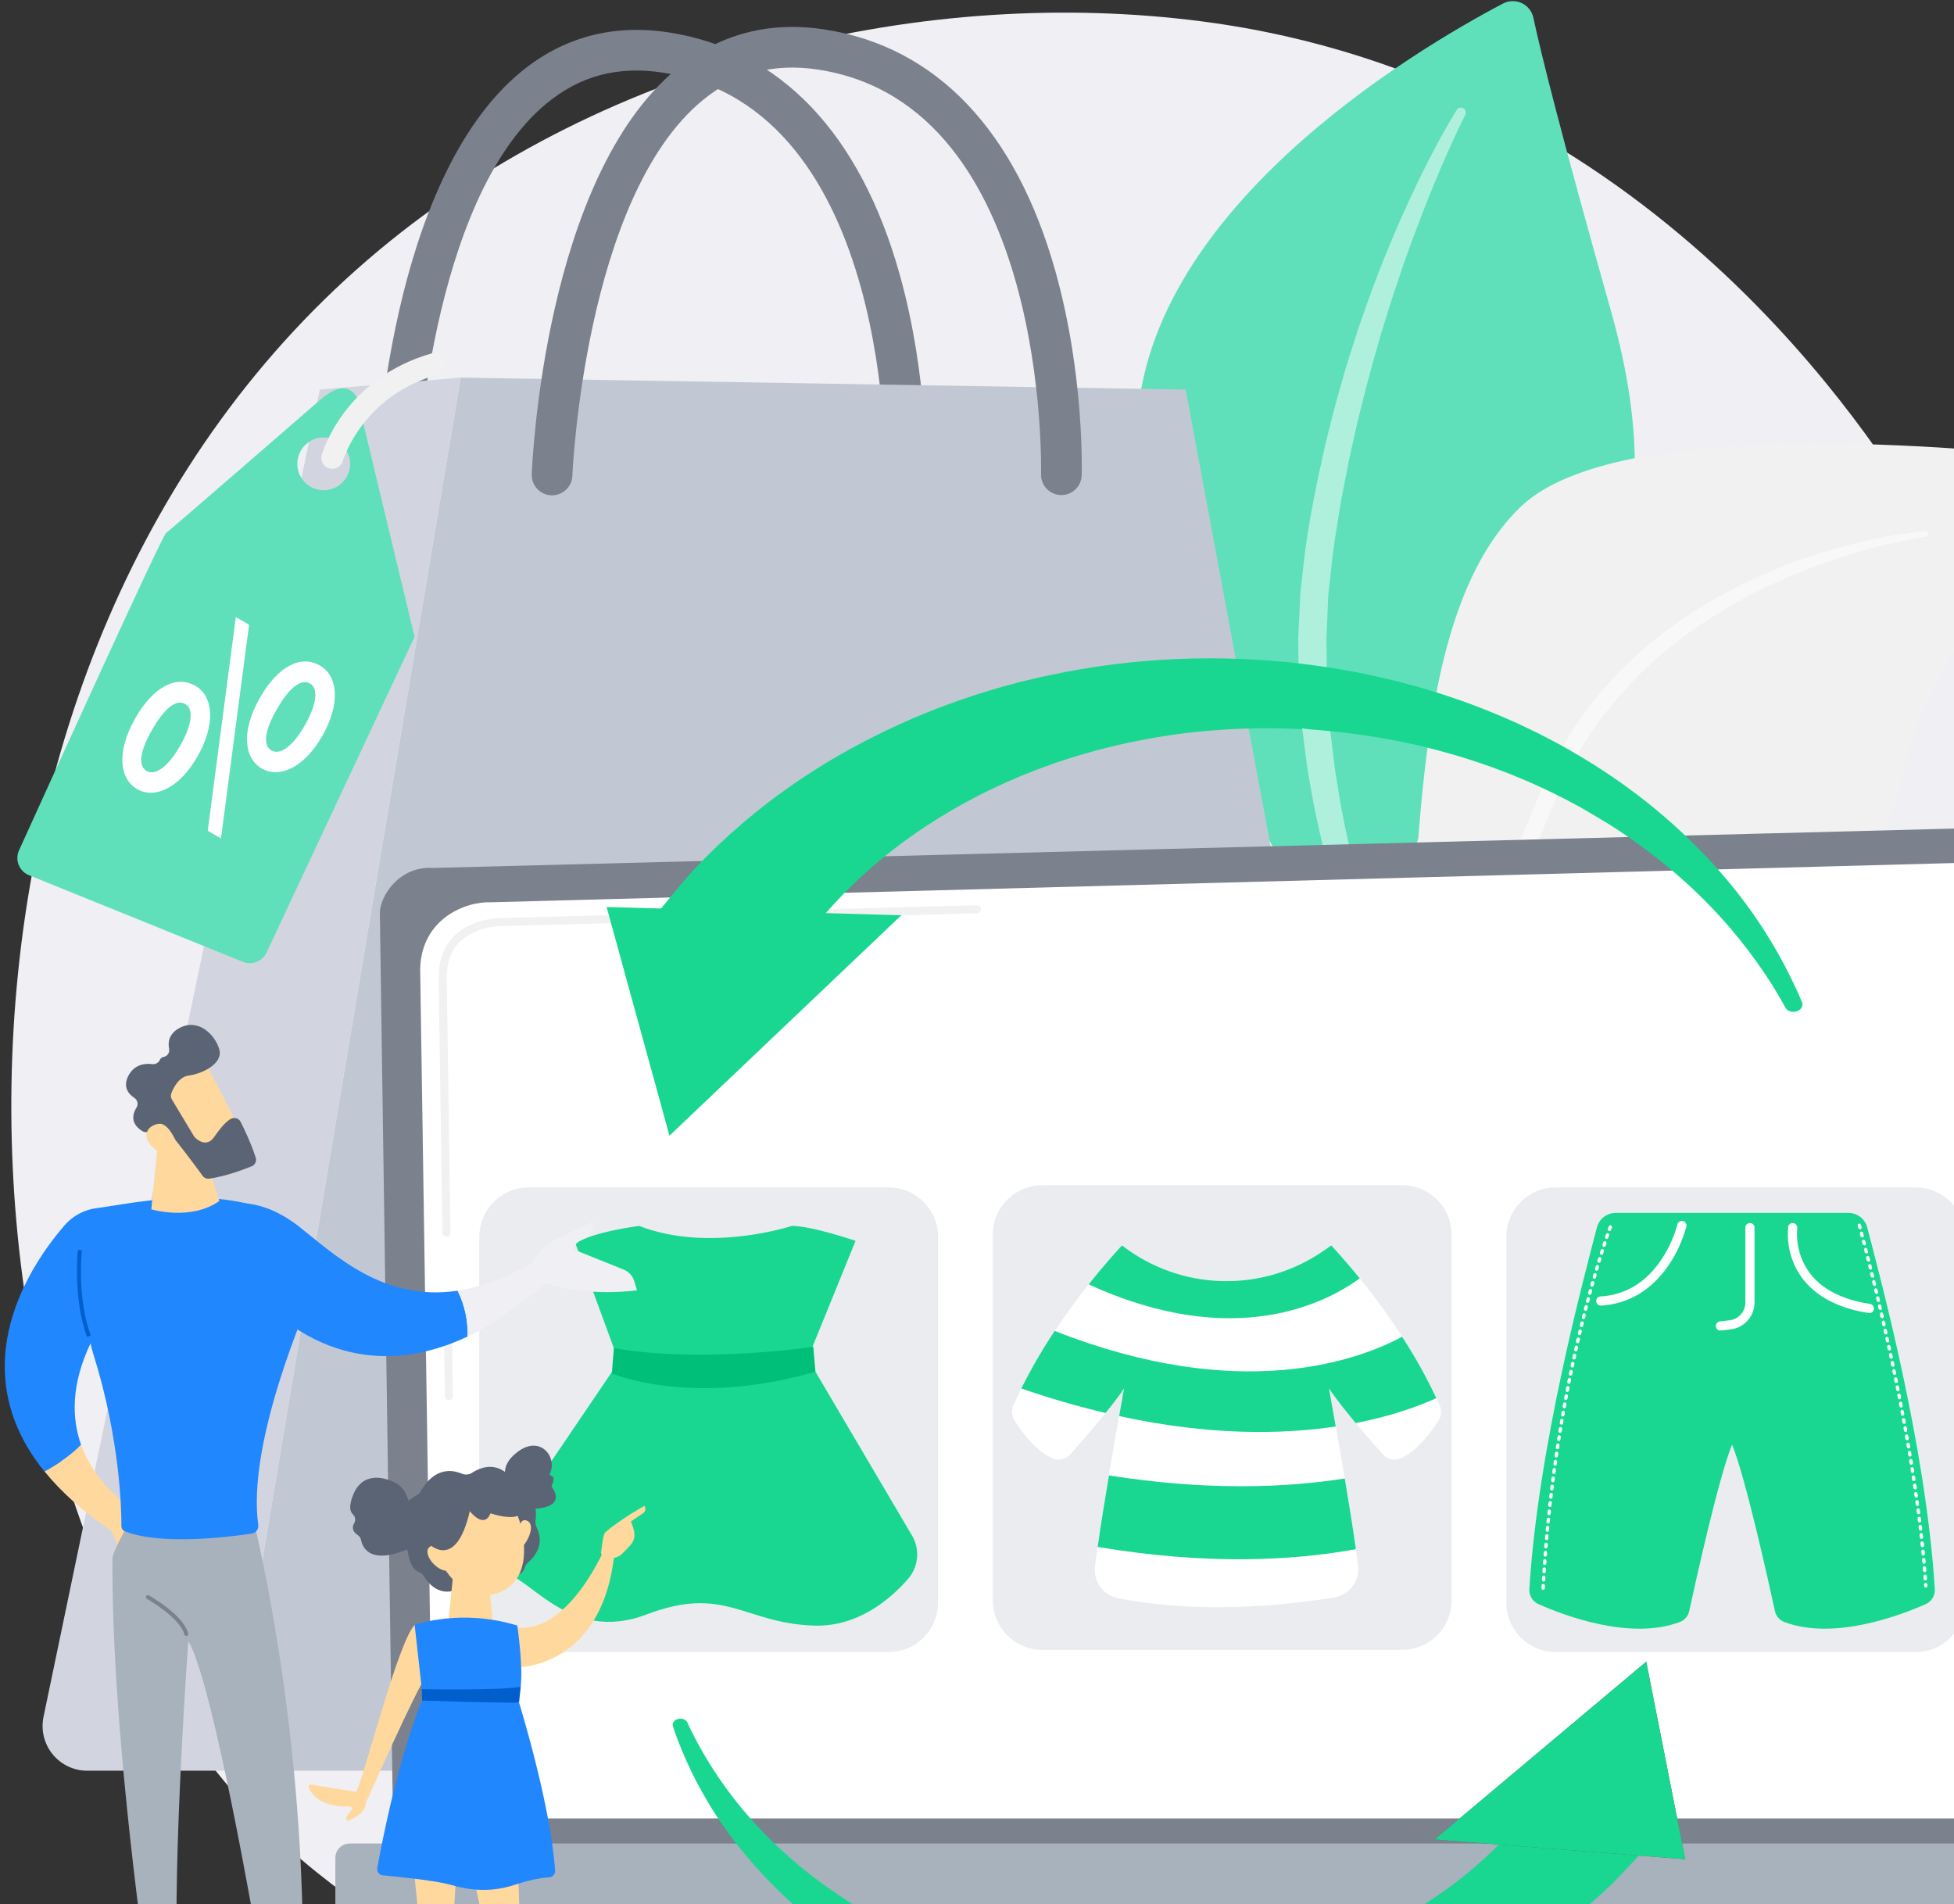 <svg width="157" height="153" viewBox="0 0 157 153" fill="none" xmlns="http://www.w3.org/2000/svg">
<rect x="0" y="0" width="157" height="153" fill="#333333" stroke="none"/>
<path d="M20.424 145.828C23.881 149.453 27.152 151.792 29.737 153.64C60.116 175.355 96.062 169.026 103.698 167.48C114.979 165.197 136.786 160.784 152.552 142.313C176.408 114.368 172.696 70.338 154.193 41.276C150.808 35.96 132.931 6.454 96.6 1.722C74.606 -1.142 48.977 4.635 30.415 20.133C-8.548 52.65 -5.774 118.35 20.424 145.828Z" fill="#EFEFF4"/>
<path d="M115.098 88.145C115.098 88.145 109.443 71.195 115.902 64.213C122.361 57.23 136.439 49.768 129.464 25.077C125.381 10.623 123.803 4.237 123.204 1.428C123.149 1.173 123.037 0.933 122.874 0.729C122.712 0.524 122.504 0.36 122.268 0.249C122.031 0.139 121.773 0.084 121.511 0.09C121.25 0.096 120.994 0.162 120.763 0.284C113.746 3.976 91.324 17.188 91.327 35.263C91.331 56.69 115.098 88.145 115.098 88.145Z" fill="#5FE0BB"/>
<path opacity="0.5" d="M117.038 8.84C115.347 11.604 113.94 14.492 112.622 17.431L112.136 18.537L111.672 19.65C111.362 20.393 111.054 21.135 110.771 21.891C110.181 23.39 109.657 24.914 109.126 26.439C108.634 27.974 108.127 29.501 107.707 31.062C107.249 32.609 106.866 34.175 106.48 35.743C105.778 38.898 105.11 42.042 104.744 45.283C104.652 46.094 104.559 46.904 104.475 47.715L104.363 50.156L104.307 51.378L104.324 52.598L104.373 55.039L104.559 57.471L104.652 58.686L104.807 59.892C104.913 60.697 105.007 61.504 105.135 62.305L105.572 64.698C106.844 71.063 108.858 77.238 111.84 83.034C111.922 83.197 112.064 83.321 112.236 83.38C112.409 83.439 112.597 83.428 112.761 83.35C112.926 83.272 113.053 83.132 113.116 82.962C113.179 82.791 113.173 82.602 113.098 82.436L113.08 82.396C111.81 79.508 110.729 76.542 109.843 73.514C108.947 70.488 108.219 67.415 107.662 64.308L107.282 61.977C107.176 61.198 107.096 60.414 106.996 59.635L106.855 58.464L106.774 57.287L106.623 54.933L106.591 52.579L106.572 51.403L106.624 50.228L106.721 47.88C106.795 47.101 106.891 46.324 106.974 45.546C107.112 43.992 107.411 42.427 107.649 40.865C107.763 40.083 107.942 39.311 108.086 38.532C108.246 37.757 108.371 36.975 108.559 36.207C109.215 33.108 110.03 30.045 110.909 26.997C111.373 25.483 111.837 23.964 112.358 22.465C112.601 21.709 112.868 20.962 113.137 20.215L113.539 19.093L113.965 17.98C115.089 15.01 116.327 12.068 117.723 9.231L117.731 9.217C117.774 9.125 117.781 9.021 117.751 8.925C117.72 8.828 117.653 8.748 117.564 8.699C117.476 8.65 117.372 8.637 117.274 8.662C117.176 8.688 117.091 8.75 117.038 8.835V8.84Z" fill="white"/>
<path d="M93.795 149.037C92.082 150.016 109.111 125.568 112.589 88.647C114.227 71.249 112.893 49.666 122.177 40.726C129.903 33.285 157.969 35.891 167.167 36.975C167.425 37.005 167.668 37.108 167.87 37.271C168.071 37.435 168.222 37.652 168.304 37.898C168.387 38.144 168.397 38.409 168.335 38.66C168.273 38.912 168.14 39.141 167.952 39.32C163.824 43.259 155.045 52.489 153.168 61.347C150.693 73.029 140.248 81.015 130.608 83.608C120.967 86.201 115.656 88.464 111.891 104.384C108.125 120.304 98.663 146.255 93.795 149.037Z" fill="#F1F1F1"/>
<path opacity="0.5" d="M154.693 42.661C148.821 43.31 143.138 45.128 137.979 48.008C135.382 49.447 132.981 51.213 130.834 53.263C128.699 55.331 126.823 57.692 125.385 60.307L124.85 61.289C124.675 61.618 124.529 61.962 124.368 62.297C124.206 62.633 124.047 62.976 123.903 63.312L123.479 64.322C122.913 65.667 122.354 67.016 121.803 68.369C120.705 71.075 119.651 73.797 118.641 76.536C116.615 82.011 114.765 87.558 113.258 93.214C113.241 93.283 113.252 93.356 113.287 93.418C113.323 93.48 113.381 93.526 113.449 93.547C113.517 93.567 113.591 93.561 113.655 93.528C113.718 93.496 113.767 93.441 113.791 93.373V93.365C114.705 90.61 115.669 87.859 116.687 85.134C117.691 82.402 118.725 79.683 119.791 76.975L121.4 72.918L123.053 68.879C123.603 67.533 124.164 66.19 124.737 64.852L125.163 63.848C125.304 63.512 125.461 63.199 125.609 62.874C125.758 62.549 125.898 62.224 126.064 61.908L126.574 60.969C127.927 58.464 129.723 56.212 131.732 54.188C132.753 53.183 133.838 52.247 134.98 51.384L135.405 51.057L135.843 50.746C136.136 50.54 136.424 50.325 136.722 50.126C137.322 49.733 137.919 49.333 138.542 48.973C141.003 47.488 143.646 46.3 146.36 45.313C149.078 44.318 151.883 43.579 154.738 43.106H154.752C154.808 43.096 154.859 43.064 154.892 43.017C154.926 42.971 154.94 42.913 154.933 42.856C154.925 42.799 154.895 42.748 154.851 42.712C154.806 42.676 154.749 42.659 154.692 42.664L154.693 42.661Z" fill="white"/>
<path d="M72.762 40.036C73.186 40.035 73.593 39.87 73.898 39.575C74.202 39.279 74.38 38.877 74.393 38.453C74.403 38.127 74.614 30.345 72.287 22.045C69.109 10.714 62.7 3.993 53.754 2.608C49.256 1.911 45.251 2.98 41.852 5.78C31.248 14.52 30.248 37.371 30.207 38.34C30.197 38.769 30.356 39.185 30.65 39.498C30.943 39.81 31.348 39.995 31.777 40.012C32.206 40.028 32.624 39.875 32.941 39.586C33.258 39.297 33.448 38.895 33.471 38.466C33.48 38.244 34.455 16.102 43.932 8.298C46.618 6.086 49.667 5.28 53.254 5.836C71.832 8.713 71.138 38.056 71.129 38.352C71.115 38.785 71.273 39.205 71.569 39.52C71.865 39.836 72.274 40.021 72.706 40.036H72.762Z" fill="#7B818D"/>
<path d="M114.703 135.87L95.268 31.302L37.016 30.341L18.239 142.272H105.73C108.842 142.271 115.161 138.948 114.703 135.87Z" fill="#C2C8D3"/>
<path d="M25.701 31.302L37.016 30.341L18.239 142.272H7.011C6.477 142.272 5.95 142.153 5.469 141.924C4.987 141.694 4.562 141.361 4.226 140.947C3.889 140.533 3.649 140.049 3.523 139.531C3.397 139.012 3.388 138.472 3.496 137.95L25.701 31.302Z" fill="#D2D5DF"/>
<path d="M44.354 39.795C44.776 39.796 45.182 39.633 45.486 39.341C45.791 39.049 45.971 38.651 45.988 38.229C45.997 38.006 46.971 15.864 56.449 8.06C59.135 5.848 62.183 5.043 65.771 5.598C84.321 8.469 83.654 37.819 83.645 38.116C83.638 38.545 83.8 38.959 84.096 39.27C84.392 39.581 84.799 39.762 85.228 39.776C85.657 39.789 86.074 39.632 86.389 39.34C86.703 39.049 86.891 38.645 86.91 38.216C86.92 37.888 87.132 30.107 84.803 21.807C81.626 10.476 75.217 3.755 66.27 2.37C61.772 1.674 57.769 2.741 54.37 5.543C43.764 14.282 42.762 37.133 42.725 38.102C42.717 38.316 42.75 38.53 42.825 38.731C42.899 38.932 43.012 39.116 43.157 39.274C43.303 39.431 43.478 39.558 43.673 39.648C43.868 39.738 44.078 39.788 44.292 39.796L44.354 39.795Z" fill="#7B818D"/>
<path d="M162.918 146.135C162.916 146.755 162.668 147.35 162.229 147.788C161.79 148.227 161.196 148.474 160.575 148.475H33.916C33.296 148.474 32.702 148.227 32.263 147.788C31.824 147.35 31.576 146.756 31.574 146.136L30.521 73.348C30.521 72.061 32.036 69.549 34.816 69.737L158.601 66.533C159.4 66.512 160.195 66.653 160.937 66.949C161.68 67.244 162.355 67.687 162.921 68.251C163.487 68.815 163.933 69.488 164.232 70.23C164.53 70.971 164.675 71.766 164.657 72.565L162.918 146.135Z" fill="#7B818D"/>
<path d="M160.605 143.89C160.602 144.477 160.367 145.038 159.952 145.453C159.537 145.868 158.975 146.102 158.389 146.105H36.971C36.384 146.104 35.821 145.87 35.406 145.455C34.991 145.04 34.757 144.477 34.755 143.89L33.76 77.816C33.877 73.84 37.364 72.411 39.477 72.495L158.113 69.312C158.675 69.297 159.234 69.397 159.757 69.605C160.279 69.813 160.754 70.125 161.152 70.522C161.55 70.919 161.863 71.393 162.072 71.915C162.282 72.437 162.382 72.996 162.369 73.558L160.605 143.89Z" fill="white"/>
<path d="M36.068 112.499C36.11 112.498 36.153 112.489 36.192 112.472C36.231 112.456 36.267 112.431 36.297 112.401C36.327 112.37 36.35 112.334 36.366 112.294C36.382 112.254 36.39 112.212 36.39 112.169L36.311 106.81C36.309 106.725 36.274 106.643 36.214 106.583C36.153 106.524 36.071 106.49 35.986 106.49C35.9 106.491 35.818 106.527 35.758 106.589C35.697 106.651 35.664 106.734 35.666 106.82L35.745 112.178C35.746 112.263 35.78 112.345 35.841 112.405C35.901 112.464 35.983 112.498 36.068 112.499Z" fill="#F1F1F1"/>
<path d="M35.875 99.366C35.918 99.366 35.96 99.357 35.999 99.34C36.038 99.323 36.074 99.299 36.103 99.268C36.133 99.237 36.157 99.201 36.172 99.162C36.188 99.122 36.196 99.08 36.195 99.037L35.894 78.513C35.899 77.294 36.265 76.32 36.993 75.626C38.345 74.327 40.492 74.398 40.583 74.401L78.502 73.38C78.588 73.378 78.669 73.342 78.728 73.279C78.788 73.217 78.82 73.133 78.817 73.047C78.818 73.004 78.81 72.961 78.793 72.921C78.776 72.882 78.752 72.846 78.72 72.816C78.689 72.786 78.652 72.763 78.611 72.749C78.57 72.734 78.527 72.728 78.484 72.731L40.587 73.752C40.352 73.738 38.066 73.698 36.544 75.157C35.688 75.977 35.251 77.106 35.245 78.515L35.547 99.046C35.548 99.132 35.583 99.214 35.645 99.274C35.706 99.334 35.789 99.367 35.875 99.366Z" fill="#F1F1F1"/>
<path d="M168.462 154.263L28.096 154.263C27.46 154.263 26.945 153.748 26.945 153.112V149.272C26.945 148.637 27.46 148.122 28.096 148.122L168.462 148.122C169.097 148.122 169.612 148.637 169.612 149.272V153.112C169.612 153.748 169.097 154.263 168.462 154.263Z" fill="#A8B2BC"/>
<path opacity="0.45" d="M124.999 95.407H153.921C156.113 95.407 157.891 97.184 157.891 99.377V128.768C157.891 130.961 156.113 132.738 153.921 132.738H124.999C122.806 132.738 121.029 130.961 121.029 128.768V99.377C121.029 97.184 122.806 95.407 124.999 95.407Z" fill="#D2D5DF"/>
<path opacity="0.45" d="M83.74 95.227H112.662C114.854 95.227 116.632 97.005 116.632 99.197V128.589C116.632 130.782 114.854 132.559 112.662 132.559H83.74C81.547 132.559 79.77 130.782 79.77 128.589V99.197C79.77 97.005 81.547 95.227 83.74 95.227Z" fill="#D2D5DF"/>
<path opacity="0.45" d="M42.481 95.407H71.403C73.596 95.407 75.373 97.184 75.373 99.377V128.768C75.373 130.961 73.596 132.738 71.403 132.738H42.481C40.288 132.738 38.511 130.961 38.511 128.768V99.377C38.511 97.184 40.288 95.407 42.481 95.407Z" fill="#D2D5DF"/>
<path d="M128.307 98.625C128.394 98.29 128.589 97.993 128.863 97.78C129.137 97.568 129.474 97.453 129.82 97.453H148.518C148.865 97.453 149.201 97.568 149.475 97.78C149.749 97.993 149.944 98.29 150.031 98.625C151.069 102.646 154.752 116.21 155.458 127.686C155.473 127.936 155.411 128.185 155.281 128.399C155.151 128.614 154.958 128.783 154.729 128.885C152.749 129.767 147.377 131.833 143.369 130.326C143.178 130.253 143.009 130.134 142.877 129.979C142.744 129.824 142.653 129.639 142.611 129.439C142.101 127.089 140.244 118.692 139.169 116.066C138.093 118.692 136.237 127.089 135.728 129.439C135.685 129.639 135.593 129.824 135.461 129.979C135.328 130.134 135.159 130.254 134.968 130.326C130.961 131.833 125.589 129.769 123.609 128.885C123.38 128.783 123.187 128.614 123.057 128.399C122.927 128.185 122.865 127.936 122.88 127.686C123.586 116.21 127.268 102.646 128.307 98.625Z" fill="#19D791"/>
<path d="M150.226 105.503C150.313 105.496 150.395 105.457 150.457 105.394C150.519 105.332 150.557 105.249 150.563 105.162C150.57 105.074 150.545 104.987 150.494 104.916C150.442 104.844 150.367 104.794 150.281 104.773C147.504 104.35 145.674 103.185 144.841 101.312C144.469 100.475 144.32 99.556 144.409 98.644C144.41 98.555 144.379 98.468 144.321 98.4C144.263 98.332 144.183 98.287 144.094 98.273C144.006 98.26 143.915 98.278 143.84 98.326C143.764 98.374 143.708 98.447 143.682 98.533C143.572 99.584 143.74 100.646 144.17 101.611C144.819 103.066 146.382 104.922 150.17 105.5C150.189 105.502 150.207 105.503 150.226 105.503Z" fill="white"/>
<path d="M128.579 104.902H128.599C130.826 104.786 132.719 103.656 134.087 101.634C134.711 100.708 135.181 99.686 135.479 98.609C135.499 98.56 135.508 98.507 135.505 98.453C135.503 98.4 135.489 98.348 135.465 98.301C135.441 98.253 135.407 98.212 135.365 98.179C135.323 98.146 135.275 98.122 135.223 98.109C135.171 98.097 135.117 98.095 135.065 98.105C135.013 98.115 134.963 98.136 134.92 98.167C134.876 98.198 134.84 98.238 134.813 98.284C134.787 98.33 134.77 98.382 134.765 98.435C134.483 99.433 134.044 100.38 133.465 101.24C132.216 103.078 130.566 104.063 128.561 104.167C128.473 104.182 128.394 104.229 128.337 104.297C128.281 104.366 128.251 104.453 128.253 104.542C128.256 104.631 128.29 104.716 128.35 104.782C128.409 104.848 128.491 104.89 128.579 104.901V104.902Z" fill="white"/>
<path d="M138.2 106.906H138.241L139.038 106.814C139.57 106.755 140.062 106.502 140.419 106.103C140.776 105.704 140.973 105.188 140.973 104.652V98.587C140.96 98.498 140.916 98.417 140.848 98.359C140.781 98.3 140.695 98.268 140.605 98.268C140.516 98.268 140.429 98.3 140.362 98.359C140.294 98.417 140.25 98.498 140.238 98.587V104.652C140.238 105.007 140.108 105.349 139.871 105.613C139.635 105.877 139.309 106.045 138.957 106.083L138.16 106.176C138.073 106.195 137.996 106.243 137.943 106.314C137.889 106.384 137.862 106.471 137.867 106.559C137.872 106.647 137.908 106.731 137.969 106.795C138.03 106.859 138.112 106.899 138.2 106.908V106.906Z" fill="white"/>
<path d="M123.986 127.738C124.02 127.738 124.053 127.725 124.078 127.701C124.102 127.678 124.117 127.646 124.119 127.612L124.13 127.412C124.132 127.377 124.12 127.342 124.096 127.316C124.073 127.289 124.039 127.273 124.004 127.271C123.968 127.269 123.934 127.282 123.907 127.305C123.881 127.329 123.865 127.362 123.863 127.398L123.853 127.597C123.852 127.615 123.854 127.632 123.86 127.649C123.865 127.666 123.874 127.681 123.886 127.694C123.898 127.707 123.912 127.718 123.928 127.725C123.944 127.733 123.961 127.737 123.979 127.738H123.986ZM124.023 127.072C124.057 127.072 124.09 127.058 124.115 127.035C124.139 127.012 124.154 126.98 124.156 126.946L124.168 126.746C124.17 126.728 124.169 126.71 124.164 126.692C124.158 126.675 124.15 126.659 124.138 126.645C124.126 126.631 124.112 126.619 124.096 126.611C124.08 126.603 124.062 126.598 124.044 126.597C124.026 126.596 124.008 126.598 123.99 126.605C123.973 126.611 123.958 126.62 123.944 126.633C123.931 126.645 123.92 126.66 123.913 126.677C123.906 126.693 123.902 126.711 123.902 126.729L123.89 126.93C123.889 126.947 123.891 126.965 123.897 126.981C123.902 126.998 123.911 127.013 123.923 127.026C123.935 127.04 123.949 127.05 123.965 127.058C123.98 127.066 123.998 127.07 124.015 127.071L124.023 127.072ZM124.064 126.405C124.098 126.405 124.131 126.392 124.156 126.368C124.181 126.345 124.196 126.313 124.198 126.279L124.211 126.08C124.213 126.044 124.201 126.009 124.178 125.983C124.155 125.956 124.121 125.94 124.086 125.937C124.051 125.935 124.016 125.947 123.989 125.97C123.962 125.994 123.946 126.027 123.944 126.062L123.931 126.263C123.929 126.28 123.932 126.298 123.937 126.314C123.943 126.331 123.952 126.346 123.964 126.36C123.975 126.373 123.99 126.384 124.005 126.391C124.021 126.399 124.038 126.404 124.056 126.405H124.064ZM124.11 125.738C124.143 125.738 124.176 125.725 124.2 125.702C124.225 125.679 124.24 125.648 124.242 125.614L124.256 125.414C124.257 125.38 124.245 125.346 124.222 125.321C124.199 125.295 124.167 125.279 124.133 125.277C124.098 125.274 124.064 125.285 124.037 125.307C124.011 125.329 123.994 125.361 123.99 125.395L123.976 125.594C123.975 125.612 123.977 125.63 123.982 125.646C123.988 125.663 123.996 125.678 124.008 125.692C124.019 125.705 124.033 125.716 124.049 125.724C124.065 125.732 124.082 125.736 124.099 125.737L124.11 125.738ZM124.158 125.072C124.192 125.072 124.224 125.059 124.249 125.036C124.274 125.013 124.289 124.982 124.292 124.949L124.306 124.748C124.308 124.713 124.296 124.68 124.273 124.654C124.25 124.628 124.218 124.612 124.183 124.609C124.149 124.606 124.114 124.617 124.088 124.639C124.061 124.662 124.044 124.693 124.04 124.728L124.024 124.928C124.022 124.963 124.033 124.998 124.056 125.025C124.08 125.052 124.112 125.068 124.148 125.071L124.158 125.072ZM124.211 124.406C124.244 124.406 124.276 124.393 124.301 124.37C124.326 124.348 124.341 124.316 124.344 124.283L124.36 124.084C124.363 124.048 124.352 124.013 124.329 123.986C124.306 123.959 124.274 123.942 124.238 123.939C124.203 123.936 124.168 123.948 124.141 123.97C124.114 123.993 124.097 124.026 124.094 124.061L124.077 124.261C124.074 124.296 124.086 124.331 124.109 124.358C124.132 124.385 124.164 124.402 124.2 124.405L124.211 124.406ZM124.267 123.739C124.301 123.739 124.333 123.727 124.358 123.705C124.382 123.682 124.397 123.651 124.4 123.618L124.418 123.418C124.421 123.383 124.41 123.348 124.387 123.321C124.365 123.294 124.332 123.277 124.297 123.274C124.262 123.27 124.227 123.281 124.199 123.304C124.172 123.327 124.155 123.36 124.151 123.395L124.134 123.595C124.132 123.612 124.134 123.63 124.14 123.646C124.145 123.663 124.153 123.679 124.165 123.692C124.176 123.706 124.19 123.717 124.205 123.725C124.221 123.733 124.238 123.738 124.255 123.739H124.267ZM124.328 123.074C124.361 123.074 124.393 123.062 124.418 123.039C124.442 123.017 124.457 122.986 124.46 122.953L124.479 122.754C124.482 122.736 124.481 122.717 124.477 122.699C124.472 122.682 124.464 122.665 124.453 122.65C124.442 122.636 124.428 122.624 124.412 122.615C124.396 122.606 124.378 122.601 124.36 122.599C124.342 122.597 124.323 122.599 124.306 122.605C124.288 122.611 124.272 122.62 124.258 122.632C124.245 122.644 124.234 122.659 124.226 122.676C124.218 122.692 124.214 122.71 124.214 122.729L124.194 122.928C124.191 122.964 124.202 122.999 124.225 123.026C124.247 123.053 124.28 123.07 124.315 123.074H124.328ZM124.392 122.41C124.425 122.409 124.457 122.397 124.481 122.375C124.506 122.352 124.521 122.322 124.525 122.289L124.545 122.089C124.547 122.072 124.545 122.054 124.54 122.037C124.535 122.021 124.527 122.005 124.515 121.991C124.504 121.978 124.491 121.966 124.475 121.958C124.46 121.95 124.443 121.945 124.425 121.943C124.408 121.941 124.39 121.943 124.373 121.948C124.356 121.953 124.341 121.961 124.327 121.972C124.313 121.983 124.302 121.997 124.294 122.013C124.286 122.028 124.28 122.045 124.279 122.062L124.259 122.262C124.257 122.279 124.259 122.297 124.264 122.314C124.269 122.331 124.277 122.347 124.289 122.36C124.3 122.374 124.313 122.385 124.329 122.393C124.344 122.402 124.361 122.407 124.379 122.409L124.392 122.41ZM124.46 121.744C124.493 121.745 124.524 121.733 124.549 121.711C124.574 121.689 124.589 121.658 124.592 121.625L124.614 121.426C124.616 121.392 124.604 121.358 124.582 121.332C124.56 121.305 124.529 121.289 124.495 121.285C124.46 121.281 124.426 121.291 124.399 121.312C124.372 121.333 124.354 121.363 124.348 121.397L124.327 121.597C124.323 121.632 124.334 121.667 124.356 121.695C124.378 121.722 124.41 121.74 124.446 121.744H124.46ZM124.532 121.081C124.565 121.08 124.596 121.068 124.621 121.046C124.645 121.024 124.661 120.994 124.665 120.962L124.687 120.762C124.691 120.727 124.681 120.692 124.658 120.664C124.636 120.636 124.604 120.618 124.569 120.614C124.533 120.61 124.498 120.621 124.47 120.643C124.442 120.665 124.425 120.697 124.421 120.733L124.398 120.932C124.395 120.967 124.405 121.003 124.427 121.03C124.45 121.058 124.482 121.076 124.517 121.08L124.532 121.081ZM124.607 120.416C124.64 120.416 124.671 120.404 124.696 120.382C124.72 120.361 124.736 120.331 124.74 120.298L124.763 120.1C124.767 120.065 124.757 120.029 124.735 120.001C124.713 119.973 124.681 119.955 124.646 119.951C124.611 119.947 124.575 119.957 124.548 119.979C124.52 120.001 124.502 120.033 124.498 120.068L124.474 120.268C124.472 120.285 124.474 120.303 124.478 120.32C124.483 120.336 124.491 120.352 124.502 120.366C124.513 120.38 124.526 120.391 124.542 120.399C124.557 120.408 124.574 120.413 124.591 120.415L124.607 120.416ZM124.687 119.753C124.719 119.753 124.751 119.741 124.775 119.719C124.799 119.698 124.815 119.668 124.819 119.636L124.844 119.437C124.848 119.402 124.838 119.366 124.817 119.338C124.795 119.31 124.763 119.292 124.728 119.288C124.693 119.283 124.657 119.293 124.629 119.315C124.601 119.337 124.583 119.369 124.578 119.404L124.553 119.603C124.551 119.621 124.553 119.638 124.557 119.655C124.562 119.672 124.57 119.688 124.581 119.702C124.592 119.716 124.605 119.727 124.621 119.736C124.636 119.744 124.653 119.75 124.67 119.752L124.687 119.753ZM124.769 119.09C124.802 119.09 124.834 119.078 124.858 119.057C124.882 119.035 124.898 119.005 124.902 118.973L124.927 118.775C124.929 118.741 124.919 118.707 124.897 118.681C124.875 118.655 124.845 118.638 124.811 118.633C124.777 118.629 124.743 118.638 124.716 118.658C124.688 118.677 124.669 118.707 124.663 118.74L124.637 118.94C124.635 118.957 124.636 118.975 124.64 118.992C124.645 119.009 124.653 119.025 124.664 119.039C124.675 119.052 124.688 119.064 124.703 119.073C124.719 119.081 124.735 119.087 124.753 119.089L124.769 119.09ZM124.857 118.428C124.889 118.428 124.92 118.416 124.945 118.394C124.969 118.373 124.984 118.344 124.988 118.312L125.015 118.113C125.019 118.095 125.019 118.077 125.015 118.059C125.011 118.041 125.003 118.024 124.993 118.01C124.982 117.995 124.968 117.982 124.953 117.973C124.937 117.964 124.92 117.958 124.902 117.955C124.884 117.953 124.865 117.954 124.848 117.959C124.83 117.964 124.814 117.972 124.8 117.984C124.786 117.995 124.774 118.01 124.766 118.026C124.757 118.042 124.752 118.059 124.751 118.078L124.724 118.276C124.722 118.294 124.723 118.311 124.727 118.328C124.732 118.345 124.74 118.361 124.75 118.375C124.761 118.389 124.774 118.401 124.79 118.41C124.805 118.419 124.822 118.424 124.839 118.427L124.857 118.428ZM124.95 117.766C124.982 117.766 125.013 117.754 125.037 117.733C125.062 117.712 125.078 117.683 125.082 117.651L125.11 117.452C125.113 117.434 125.113 117.416 125.109 117.399C125.105 117.381 125.097 117.365 125.087 117.35C125.076 117.336 125.063 117.323 125.047 117.314C125.032 117.305 125.015 117.299 124.997 117.296C124.979 117.294 124.961 117.295 124.944 117.3C124.926 117.304 124.91 117.312 124.896 117.323C124.882 117.335 124.87 117.348 124.862 117.364C124.853 117.38 124.847 117.397 124.846 117.415L124.818 117.614C124.815 117.631 124.816 117.649 124.821 117.666C124.825 117.682 124.833 117.698 124.843 117.712C124.854 117.726 124.867 117.738 124.882 117.747C124.897 117.756 124.914 117.762 124.931 117.764L124.95 117.766ZM125.042 117.104C125.074 117.104 125.105 117.093 125.13 117.072C125.154 117.051 125.17 117.022 125.175 116.99L125.204 116.791C125.209 116.756 125.2 116.721 125.179 116.692C125.158 116.664 125.126 116.645 125.091 116.64C125.056 116.635 125.02 116.644 124.992 116.665C124.963 116.686 124.944 116.717 124.939 116.752L124.911 116.951C124.908 116.968 124.909 116.986 124.913 117.003C124.917 117.02 124.925 117.036 124.935 117.05C124.946 117.064 124.959 117.076 124.974 117.085C124.989 117.094 125.006 117.1 125.023 117.102L125.042 117.104ZM125.141 116.443C125.173 116.443 125.204 116.432 125.228 116.411C125.252 116.39 125.268 116.361 125.272 116.329L125.303 116.132C125.306 116.114 125.305 116.097 125.301 116.079C125.297 116.062 125.289 116.046 125.279 116.032C125.258 116.004 125.226 115.984 125.191 115.979C125.156 115.974 125.12 115.982 125.092 116.003C125.063 116.024 125.044 116.056 125.039 116.091L125.008 116.289C125.003 116.324 125.012 116.36 125.033 116.389C125.054 116.417 125.085 116.436 125.12 116.442L125.141 116.443ZM125.243 115.783C125.275 115.783 125.305 115.772 125.329 115.751C125.354 115.73 125.37 115.702 125.375 115.67L125.406 115.473C125.412 115.438 125.403 115.402 125.382 115.373C125.362 115.344 125.33 115.325 125.295 115.319C125.26 115.314 125.224 115.322 125.195 115.343C125.167 115.364 125.147 115.395 125.142 115.43L125.111 115.629C125.108 115.646 125.109 115.664 125.113 115.681C125.117 115.698 125.124 115.714 125.135 115.728C125.145 115.742 125.158 115.754 125.173 115.763C125.188 115.772 125.204 115.778 125.221 115.781C125.228 115.782 125.235 115.783 125.242 115.783H125.243ZM125.349 115.123C125.38 115.123 125.411 115.111 125.435 115.091C125.459 115.07 125.475 115.042 125.48 115.011L125.513 114.814C125.516 114.796 125.516 114.778 125.513 114.761C125.509 114.743 125.502 114.727 125.492 114.712C125.481 114.697 125.468 114.685 125.453 114.675C125.438 114.666 125.421 114.659 125.404 114.656C125.386 114.653 125.368 114.654 125.35 114.658C125.333 114.662 125.317 114.67 125.302 114.681C125.288 114.691 125.276 114.705 125.267 114.72C125.258 114.735 125.252 114.753 125.249 114.77L125.217 114.968C125.214 114.985 125.214 115.003 125.218 115.02C125.222 115.037 125.23 115.053 125.24 115.068C125.25 115.082 125.263 115.094 125.278 115.103C125.293 115.112 125.31 115.118 125.327 115.121C125.334 115.123 125.341 115.123 125.348 115.123H125.349ZM125.458 114.464C125.49 114.464 125.52 114.453 125.544 114.432C125.568 114.412 125.584 114.384 125.59 114.353L125.623 114.155C125.629 114.12 125.621 114.084 125.6 114.055C125.58 114.026 125.549 114.007 125.514 114.001C125.479 113.995 125.443 114.003 125.414 114.024C125.385 114.044 125.366 114.076 125.36 114.11L125.326 114.308C125.323 114.325 125.324 114.343 125.328 114.36C125.331 114.378 125.339 114.394 125.349 114.408C125.359 114.422 125.372 114.435 125.387 114.444C125.402 114.453 125.418 114.459 125.436 114.462L125.458 114.464ZM125.571 113.805C125.603 113.805 125.633 113.794 125.657 113.774C125.681 113.754 125.698 113.726 125.703 113.695L125.737 113.498C125.744 113.463 125.736 113.427 125.715 113.398C125.695 113.369 125.664 113.349 125.629 113.343C125.594 113.337 125.558 113.345 125.529 113.365C125.5 113.386 125.48 113.417 125.474 113.452L125.44 113.649C125.436 113.666 125.437 113.684 125.441 113.701C125.444 113.718 125.452 113.735 125.462 113.749C125.472 113.763 125.485 113.775 125.499 113.785C125.514 113.794 125.531 113.8 125.548 113.803C125.555 113.805 125.563 113.805 125.57 113.805H125.571ZM125.688 113.148C125.72 113.148 125.75 113.137 125.774 113.117C125.798 113.097 125.814 113.069 125.82 113.038L125.855 112.841C125.859 112.823 125.86 112.805 125.856 112.787C125.853 112.77 125.846 112.753 125.837 112.738C125.827 112.723 125.814 112.71 125.799 112.7C125.784 112.69 125.767 112.683 125.749 112.68C125.731 112.677 125.713 112.677 125.696 112.681C125.678 112.685 125.661 112.692 125.647 112.703C125.632 112.713 125.62 112.727 125.611 112.742C125.601 112.758 125.595 112.775 125.593 112.793L125.556 112.99C125.55 113.025 125.558 113.061 125.578 113.09C125.598 113.119 125.629 113.139 125.664 113.145L125.688 113.148ZM125.809 112.49C125.84 112.49 125.87 112.48 125.894 112.46C125.918 112.44 125.935 112.412 125.941 112.382L125.978 112.185C125.984 112.15 125.977 112.114 125.957 112.085C125.937 112.055 125.906 112.035 125.871 112.029C125.837 112.022 125.801 112.029 125.771 112.049C125.742 112.069 125.722 112.1 125.715 112.135L125.678 112.332C125.671 112.367 125.679 112.403 125.699 112.432C125.719 112.462 125.75 112.482 125.785 112.488C125.792 112.49 125.8 112.49 125.808 112.49H125.809ZM125.934 111.834C125.965 111.834 125.995 111.823 126.019 111.803C126.043 111.783 126.059 111.756 126.065 111.726L126.103 111.529C126.11 111.494 126.102 111.458 126.083 111.428C126.063 111.399 126.032 111.379 125.997 111.372C125.962 111.365 125.926 111.373 125.897 111.392C125.867 111.412 125.847 111.443 125.84 111.478L125.802 111.675C125.799 111.693 125.799 111.71 125.803 111.727C125.806 111.745 125.813 111.761 125.823 111.775C125.833 111.79 125.845 111.802 125.86 111.812C125.875 111.821 125.891 111.828 125.908 111.831C125.916 111.833 125.925 111.834 125.933 111.834H125.934ZM126.062 111.178C126.093 111.178 126.123 111.168 126.147 111.148C126.171 111.129 126.187 111.101 126.193 111.071L126.233 110.875C126.236 110.857 126.236 110.84 126.233 110.822C126.23 110.805 126.223 110.789 126.213 110.774C126.203 110.759 126.191 110.747 126.176 110.737C126.162 110.727 126.145 110.72 126.128 110.717C126.111 110.713 126.093 110.713 126.076 110.717C126.059 110.72 126.042 110.727 126.027 110.737C126.013 110.746 126 110.759 125.99 110.773C125.981 110.788 125.974 110.804 125.97 110.822L125.931 111.018C125.928 111.036 125.928 111.053 125.931 111.071C125.934 111.088 125.941 111.104 125.951 111.119C125.961 111.134 125.973 111.146 125.988 111.156C126.003 111.166 126.019 111.173 126.036 111.176C126.044 111.178 126.053 111.178 126.061 111.178H126.062ZM126.195 110.528C126.226 110.528 126.255 110.518 126.279 110.498C126.303 110.479 126.32 110.452 126.326 110.422L126.366 110.225C126.372 110.191 126.364 110.155 126.345 110.126C126.325 110.098 126.295 110.078 126.261 110.071C126.227 110.064 126.191 110.07 126.162 110.089C126.133 110.108 126.112 110.137 126.104 110.171L126.064 110.368C126.057 110.403 126.064 110.439 126.083 110.468C126.103 110.498 126.133 110.518 126.168 110.526C126.177 110.525 126.186 110.523 126.194 110.52L126.195 110.528ZM126.331 109.879C126.362 109.879 126.391 109.868 126.415 109.849C126.439 109.83 126.455 109.803 126.461 109.773L126.503 109.577C126.508 109.543 126.501 109.509 126.481 109.481C126.462 109.453 126.433 109.433 126.399 109.426C126.366 109.418 126.331 109.424 126.302 109.442C126.273 109.46 126.251 109.488 126.242 109.521L126.2 109.717C126.197 109.735 126.197 109.752 126.2 109.77C126.203 109.787 126.209 109.803 126.219 109.818C126.229 109.833 126.241 109.845 126.255 109.855C126.27 109.865 126.286 109.872 126.303 109.876L126.331 109.879ZM126.471 109.229C126.502 109.229 126.532 109.219 126.555 109.199C126.579 109.18 126.595 109.153 126.601 109.123L126.644 108.929C126.649 108.911 126.65 108.893 126.647 108.875C126.644 108.857 126.638 108.84 126.629 108.825C126.62 108.809 126.607 108.796 126.592 108.786C126.578 108.775 126.561 108.768 126.544 108.764C126.526 108.76 126.508 108.76 126.49 108.763C126.472 108.766 126.456 108.773 126.441 108.783C126.426 108.793 126.413 108.806 126.403 108.821C126.393 108.836 126.386 108.853 126.383 108.871L126.341 109.067C126.337 109.084 126.336 109.102 126.339 109.119C126.343 109.136 126.349 109.153 126.359 109.167C126.368 109.182 126.38 109.195 126.395 109.205C126.409 109.215 126.426 109.222 126.443 109.225C126.452 109.225 126.461 109.224 126.471 109.221L126.471 109.229ZM126.615 108.58C126.646 108.579 126.675 108.569 126.699 108.55C126.722 108.531 126.739 108.504 126.745 108.475L126.79 108.28C126.798 108.245 126.791 108.209 126.772 108.179C126.753 108.149 126.723 108.127 126.689 108.119C126.654 108.112 126.618 108.118 126.588 108.137C126.558 108.156 126.537 108.186 126.529 108.22L126.484 108.416C126.477 108.451 126.483 108.487 126.502 108.517C126.521 108.547 126.551 108.568 126.586 108.576C126.596 108.573 126.605 108.569 126.614 108.564L126.615 108.58ZM126.764 107.93C126.794 107.93 126.823 107.92 126.846 107.901C126.87 107.882 126.887 107.856 126.894 107.827L126.938 107.632C126.943 107.615 126.945 107.597 126.942 107.579C126.94 107.561 126.934 107.543 126.925 107.528C126.916 107.512 126.904 107.499 126.889 107.488C126.875 107.477 126.858 107.469 126.84 107.465C126.823 107.461 126.805 107.461 126.787 107.464C126.769 107.467 126.752 107.473 126.737 107.483C126.722 107.493 126.709 107.506 126.699 107.521C126.689 107.536 126.682 107.553 126.678 107.571L126.633 107.767C126.629 107.784 126.628 107.802 126.631 107.819C126.634 107.836 126.64 107.853 126.65 107.868C126.659 107.883 126.671 107.896 126.685 107.906C126.7 107.916 126.716 107.923 126.733 107.927C126.743 107.923 126.752 107.918 126.76 107.911L126.764 107.93ZM126.915 107.28C126.945 107.281 126.975 107.271 126.998 107.252C127.022 107.233 127.038 107.207 127.045 107.177L127.091 106.983C127.096 106.966 127.097 106.948 127.095 106.931C127.092 106.913 127.086 106.896 127.077 106.881C127.068 106.865 127.056 106.852 127.041 106.841C127.027 106.831 127.011 106.823 126.993 106.819C126.976 106.815 126.958 106.814 126.94 106.817C126.923 106.82 126.906 106.827 126.891 106.836C126.876 106.846 126.863 106.858 126.853 106.873C126.842 106.887 126.835 106.904 126.832 106.921L126.785 107.116C126.777 107.151 126.783 107.187 126.802 107.217C126.82 107.247 126.85 107.269 126.884 107.277C126.895 107.273 126.905 107.268 126.914 107.261L126.915 107.28ZM127.072 106.631C127.102 106.631 127.131 106.621 127.154 106.602C127.177 106.584 127.194 106.558 127.201 106.529L127.249 106.335C127.258 106.3 127.252 106.264 127.234 106.234C127.215 106.203 127.186 106.181 127.151 106.173C127.117 106.164 127.08 106.17 127.05 106.188C127.02 106.207 126.998 106.236 126.989 106.271L126.942 106.466C126.938 106.483 126.937 106.5 126.94 106.518C126.942 106.535 126.949 106.552 126.958 106.567C126.967 106.582 126.979 106.595 126.993 106.605C127.007 106.616 127.023 106.623 127.04 106.627C127.051 106.623 127.062 106.618 127.071 106.611L127.072 106.631ZM127.231 105.981C127.261 105.981 127.29 105.971 127.314 105.953C127.337 105.935 127.354 105.909 127.361 105.88L127.411 105.686C127.419 105.652 127.414 105.615 127.396 105.585C127.378 105.554 127.348 105.532 127.314 105.523C127.279 105.515 127.243 105.52 127.212 105.538C127.182 105.556 127.159 105.586 127.151 105.62L127.102 105.815C127.097 105.835 127.096 105.855 127.101 105.875C127.105 105.895 127.113 105.914 127.126 105.93C127.138 105.946 127.154 105.959 127.173 105.968C127.191 105.977 127.211 105.981 127.231 105.981ZM127.397 105.332C127.426 105.332 127.455 105.322 127.478 105.304C127.502 105.285 127.518 105.26 127.526 105.231L127.576 105.037C127.587 105.003 127.584 104.966 127.568 104.933C127.552 104.901 127.523 104.877 127.489 104.865C127.455 104.854 127.417 104.857 127.385 104.873C127.353 104.889 127.328 104.918 127.317 104.952L127.267 105.146C127.258 105.18 127.262 105.216 127.28 105.246C127.297 105.277 127.326 105.299 127.36 105.308C127.371 105.313 127.383 105.315 127.396 105.315L127.397 105.332ZM127.566 104.682C127.595 104.682 127.624 104.672 127.647 104.654C127.67 104.636 127.687 104.611 127.695 104.583L127.746 104.389C127.753 104.355 127.747 104.32 127.729 104.291C127.711 104.262 127.683 104.24 127.649 104.231C127.616 104.223 127.581 104.227 127.551 104.243C127.521 104.26 127.498 104.287 127.488 104.32L127.436 104.514C127.426 104.548 127.431 104.584 127.448 104.615C127.466 104.645 127.495 104.668 127.528 104.677C127.541 104.676 127.553 104.673 127.565 104.668L127.566 104.682ZM127.738 104.032C127.768 104.032 127.796 104.023 127.82 104.005C127.843 103.987 127.86 103.962 127.867 103.933L127.92 103.74C127.929 103.706 127.925 103.669 127.907 103.639C127.89 103.608 127.861 103.585 127.826 103.576C127.792 103.566 127.756 103.571 127.725 103.589C127.694 103.606 127.671 103.635 127.662 103.67L127.609 103.864C127.6 103.898 127.605 103.934 127.622 103.965C127.639 103.995 127.668 104.018 127.702 104.028C127.714 104.028 127.726 104.027 127.737 104.024L127.738 104.032ZM127.916 103.383C127.945 103.383 127.973 103.375 127.996 103.358C128.019 103.341 128.036 103.317 128.044 103.29L128.099 103.097C128.104 103.08 128.105 103.062 128.103 103.045C128.101 103.027 128.096 103.011 128.087 102.995C128.078 102.98 128.067 102.966 128.053 102.955C128.039 102.945 128.023 102.937 128.006 102.932C127.989 102.927 127.972 102.926 127.954 102.928C127.937 102.93 127.92 102.935 127.905 102.944C127.889 102.953 127.876 102.964 127.865 102.978C127.854 102.992 127.846 103.008 127.841 103.025L127.787 103.219C127.778 103.253 127.782 103.289 127.8 103.32C127.817 103.351 127.846 103.373 127.88 103.383C127.892 103.382 127.904 103.379 127.915 103.374L127.916 103.383ZM128.102 102.741C128.13 102.741 128.158 102.732 128.181 102.715C128.205 102.698 128.222 102.675 128.231 102.648L128.286 102.456C128.293 102.423 128.287 102.388 128.27 102.359C128.253 102.33 128.225 102.308 128.192 102.299C128.16 102.289 128.125 102.293 128.095 102.308C128.064 102.323 128.041 102.35 128.03 102.382L127.974 102.575C127.968 102.594 127.967 102.615 127.971 102.636C127.975 102.656 127.983 102.675 127.996 102.691C128.008 102.708 128.024 102.721 128.043 102.731C128.061 102.74 128.081 102.745 128.102 102.745V102.741ZM128.288 102.098C128.316 102.099 128.344 102.09 128.367 102.073C128.39 102.057 128.407 102.033 128.416 102.006L128.473 101.814C128.482 101.78 128.478 101.744 128.461 101.713C128.444 101.683 128.416 101.66 128.382 101.65C128.349 101.64 128.313 101.644 128.282 101.66C128.251 101.677 128.228 101.704 128.217 101.737L128.159 101.93C128.155 101.947 128.153 101.964 128.155 101.982C128.157 102 128.162 102.017 128.171 102.032C128.18 102.048 128.191 102.061 128.205 102.072C128.219 102.083 128.235 102.091 128.252 102.096C128.263 102.096 128.274 102.096 128.285 102.094L128.288 102.098ZM128.481 101.458C128.509 101.458 128.536 101.449 128.559 101.432C128.582 101.416 128.599 101.392 128.608 101.365L128.667 101.174C128.678 101.14 128.674 101.103 128.657 101.072C128.641 101.041 128.612 101.017 128.578 101.007C128.544 100.996 128.508 101 128.476 101.016C128.445 101.033 128.421 101.061 128.411 101.095L128.352 101.287C128.347 101.304 128.346 101.322 128.348 101.34C128.35 101.358 128.355 101.375 128.364 101.39C128.372 101.406 128.384 101.42 128.398 101.431C128.412 101.442 128.428 101.45 128.445 101.454C128.456 101.455 128.467 101.455 128.478 101.454L128.481 101.458ZM128.678 100.82C128.707 100.82 128.734 100.811 128.757 100.794C128.78 100.777 128.797 100.754 128.805 100.727L128.867 100.536C128.872 100.519 128.874 100.501 128.872 100.484C128.871 100.466 128.866 100.449 128.858 100.434C128.85 100.418 128.839 100.404 128.825 100.393C128.812 100.382 128.796 100.373 128.779 100.368C128.763 100.362 128.745 100.361 128.727 100.362C128.71 100.364 128.693 100.368 128.677 100.377C128.662 100.385 128.648 100.396 128.637 100.409C128.625 100.423 128.617 100.438 128.611 100.455L128.551 100.646C128.546 100.663 128.544 100.681 128.545 100.698C128.547 100.716 128.552 100.733 128.56 100.748C128.568 100.764 128.579 100.778 128.592 100.789C128.606 100.8 128.622 100.809 128.638 100.814C128.651 100.816 128.663 100.816 128.675 100.815L128.678 100.82ZM128.882 100.183C128.911 100.183 128.938 100.174 128.961 100.158C128.984 100.141 129.001 100.117 129.01 100.09L129.072 99.905C129.078 99.888 129.082 99.87 129.081 99.851C129.081 99.833 129.076 99.815 129.069 99.799C129.061 99.782 129.05 99.767 129.036 99.755C129.023 99.743 129.007 99.734 128.989 99.728C128.972 99.722 128.954 99.72 128.936 99.722C128.917 99.724 128.9 99.729 128.884 99.738C128.868 99.746 128.854 99.758 128.842 99.773C128.831 99.787 128.823 99.803 128.818 99.821L128.755 100.011C128.744 100.045 128.747 100.082 128.764 100.114C128.78 100.145 128.808 100.169 128.842 100.18C128.854 100.182 128.867 100.181 128.88 100.178L128.882 100.183ZM129.094 99.548C129.122 99.548 129.15 99.539 129.172 99.522C129.195 99.506 129.212 99.482 129.22 99.456L129.285 99.27C129.292 99.253 129.295 99.235 129.295 99.217C129.295 99.198 129.291 99.18 129.283 99.164C129.276 99.147 129.265 99.132 129.251 99.12C129.238 99.108 129.222 99.099 129.205 99.093C129.188 99.087 129.169 99.084 129.151 99.086C129.133 99.087 129.115 99.092 129.099 99.101C129.083 99.109 129.069 99.121 129.057 99.135C129.046 99.15 129.038 99.166 129.033 99.184C129.012 99.243 128.99 99.306 128.968 99.369C128.962 99.386 128.959 99.403 128.961 99.421C128.962 99.438 128.966 99.456 128.974 99.471C128.982 99.487 128.993 99.501 129.006 99.513C129.019 99.524 129.035 99.533 129.051 99.538C129.064 99.542 129.078 99.544 129.091 99.544L129.094 99.548ZM129.315 98.916C129.343 98.916 129.37 98.907 129.393 98.89C129.415 98.874 129.432 98.85 129.44 98.824C129.485 98.7 129.509 98.638 129.509 98.638C129.517 98.621 129.521 98.603 129.521 98.585C129.522 98.566 129.519 98.548 129.512 98.531C129.505 98.513 129.494 98.498 129.481 98.485C129.468 98.472 129.452 98.462 129.434 98.456C129.417 98.449 129.399 98.447 129.38 98.448C129.362 98.449 129.344 98.454 129.327 98.462C129.311 98.47 129.296 98.482 129.284 98.496C129.273 98.511 129.264 98.527 129.259 98.545C129.259 98.545 129.234 98.61 129.189 98.736C129.177 98.77 129.178 98.807 129.194 98.839C129.209 98.871 129.236 98.896 129.269 98.908C129.283 98.911 129.298 98.912 129.312 98.912L129.315 98.916Z" fill="white"/>
<path d="M154.734 127.551H154.743C154.76 127.55 154.777 127.545 154.793 127.537C154.809 127.53 154.823 127.519 154.835 127.506C154.846 127.493 154.855 127.477 154.861 127.461C154.867 127.444 154.869 127.426 154.868 127.409L154.861 127.302C154.857 127.268 154.84 127.237 154.814 127.215C154.788 127.193 154.754 127.182 154.72 127.184C154.686 127.187 154.654 127.202 154.63 127.227C154.607 127.252 154.595 127.285 154.595 127.32L154.602 127.425C154.604 127.459 154.619 127.491 154.643 127.514C154.668 127.537 154.7 127.551 154.734 127.551ZM154.696 126.977H154.705C154.741 126.975 154.774 126.958 154.797 126.931C154.82 126.904 154.831 126.87 154.829 126.834L154.815 126.634C154.812 126.598 154.796 126.565 154.769 126.542C154.742 126.519 154.707 126.508 154.671 126.51C154.636 126.513 154.603 126.53 154.58 126.557C154.557 126.584 154.545 126.619 154.548 126.654L154.563 126.854C154.565 126.887 154.58 126.917 154.604 126.94C154.628 126.963 154.659 126.976 154.692 126.977H154.696ZM154.645 126.311H154.656C154.692 126.308 154.724 126.291 154.747 126.264C154.77 126.237 154.781 126.202 154.779 126.167L154.762 125.967C154.759 125.931 154.742 125.899 154.715 125.876C154.688 125.853 154.653 125.842 154.618 125.845C154.582 125.848 154.55 125.864 154.527 125.891C154.504 125.919 154.493 125.954 154.496 125.989L154.512 126.188C154.515 126.222 154.53 126.253 154.555 126.275C154.58 126.298 154.612 126.311 154.645 126.311ZM154.589 125.646H154.6C154.617 125.644 154.634 125.639 154.65 125.631C154.665 125.623 154.679 125.612 154.69 125.598C154.702 125.585 154.71 125.569 154.716 125.553C154.721 125.536 154.723 125.518 154.721 125.501L154.703 125.3C154.701 125.283 154.696 125.266 154.688 125.25C154.68 125.235 154.669 125.221 154.655 125.21C154.642 125.199 154.626 125.19 154.61 125.185C154.593 125.18 154.575 125.178 154.558 125.18C154.523 125.183 154.49 125.2 154.467 125.227C154.444 125.255 154.433 125.29 154.436 125.325L154.455 125.524C154.458 125.557 154.473 125.589 154.498 125.611C154.523 125.634 154.555 125.647 154.589 125.646V125.646ZM154.526 124.98H154.539C154.575 124.977 154.607 124.959 154.63 124.932C154.652 124.905 154.663 124.87 154.66 124.834L154.641 124.634C154.637 124.599 154.62 124.566 154.592 124.544C154.565 124.521 154.529 124.511 154.494 124.514C154.459 124.518 154.426 124.535 154.404 124.563C154.381 124.59 154.371 124.626 154.374 124.661L154.394 124.859C154.397 124.892 154.412 124.923 154.437 124.945C154.461 124.968 154.493 124.98 154.526 124.98ZM154.46 124.315H154.473C154.491 124.313 154.508 124.308 154.523 124.3C154.539 124.291 154.552 124.28 154.563 124.266C154.575 124.253 154.583 124.237 154.588 124.22C154.593 124.203 154.594 124.186 154.592 124.168L154.572 123.969C154.57 123.951 154.565 123.934 154.556 123.919C154.548 123.903 154.536 123.89 154.523 123.879C154.509 123.868 154.493 123.859 154.476 123.854C154.459 123.85 154.442 123.848 154.424 123.85C154.407 123.852 154.39 123.857 154.374 123.865C154.359 123.874 154.345 123.885 154.334 123.899C154.323 123.913 154.315 123.928 154.31 123.945C154.305 123.962 154.304 123.98 154.306 123.997L154.327 124.196C154.331 124.229 154.346 124.259 154.371 124.281C154.395 124.303 154.427 124.315 154.46 124.315ZM154.388 123.65H154.403C154.438 123.646 154.47 123.629 154.492 123.601C154.515 123.573 154.525 123.538 154.521 123.503L154.499 123.303C154.497 123.285 154.492 123.268 154.483 123.252C154.475 123.237 154.464 123.223 154.45 123.211C154.436 123.2 154.42 123.192 154.403 123.187C154.386 123.182 154.368 123.18 154.35 123.182C154.332 123.184 154.315 123.19 154.3 123.199C154.284 123.207 154.271 123.219 154.26 123.233C154.249 123.248 154.241 123.264 154.236 123.281C154.232 123.298 154.231 123.316 154.233 123.334L154.255 123.532C154.259 123.565 154.275 123.595 154.299 123.617C154.324 123.639 154.355 123.651 154.388 123.65ZM154.311 122.987H154.328C154.363 122.982 154.395 122.964 154.417 122.937C154.439 122.909 154.449 122.873 154.445 122.838L154.421 122.639C154.416 122.604 154.398 122.572 154.371 122.55C154.343 122.528 154.307 122.518 154.272 122.522C154.237 122.526 154.205 122.544 154.183 122.572C154.161 122.6 154.151 122.635 154.155 122.67L154.179 122.869C154.183 122.901 154.198 122.931 154.223 122.953C154.247 122.975 154.278 122.987 154.311 122.987ZM154.231 122.323H154.247C154.264 122.321 154.281 122.316 154.297 122.307C154.312 122.299 154.325 122.287 154.336 122.273C154.347 122.259 154.355 122.244 154.36 122.227C154.365 122.21 154.366 122.192 154.364 122.175L154.339 121.975C154.337 121.958 154.331 121.941 154.322 121.926C154.314 121.911 154.302 121.897 154.288 121.886C154.274 121.876 154.259 121.868 154.242 121.863C154.225 121.858 154.207 121.857 154.19 121.859C154.172 121.861 154.155 121.867 154.14 121.876C154.125 121.884 154.111 121.896 154.101 121.91C154.09 121.924 154.082 121.94 154.077 121.957C154.073 121.974 154.071 121.991 154.074 122.009L154.099 122.207C154.103 122.239 154.118 122.268 154.142 122.289C154.166 122.31 154.197 122.322 154.228 122.323H154.231ZM154.146 121.66H154.164C154.199 121.655 154.23 121.637 154.252 121.609C154.273 121.581 154.283 121.545 154.279 121.51L154.253 121.311C154.248 121.276 154.229 121.244 154.201 121.222C154.187 121.211 154.171 121.204 154.154 121.199C154.137 121.195 154.12 121.193 154.102 121.196C154.085 121.198 154.068 121.204 154.053 121.213C154.038 121.221 154.024 121.233 154.014 121.247C154.003 121.261 153.995 121.277 153.991 121.294C153.986 121.311 153.985 121.329 153.987 121.346L154.014 121.545C154.019 121.576 154.035 121.604 154.059 121.625C154.084 121.645 154.114 121.656 154.146 121.656V121.66ZM154.058 120.997H154.075C154.093 120.995 154.11 120.989 154.125 120.98C154.14 120.972 154.153 120.96 154.164 120.946C154.174 120.932 154.182 120.916 154.187 120.899C154.191 120.882 154.192 120.864 154.19 120.847L154.163 120.648C154.161 120.63 154.156 120.613 154.147 120.597C154.139 120.581 154.127 120.567 154.113 120.555C154.099 120.544 154.082 120.536 154.065 120.531C154.048 120.526 154.029 120.525 154.011 120.527C153.993 120.53 153.976 120.536 153.961 120.545C153.945 120.555 153.932 120.567 153.921 120.582C153.911 120.596 153.903 120.613 153.899 120.631C153.895 120.648 153.895 120.667 153.898 120.684L153.925 120.883C153.93 120.915 153.946 120.944 153.97 120.965C153.994 120.986 154.026 120.997 154.058 120.997ZM153.965 120.334H153.984C154.019 120.329 154.05 120.31 154.072 120.282C154.093 120.253 154.102 120.218 154.098 120.182L154.069 119.983C154.064 119.948 154.045 119.916 154.016 119.895C153.988 119.874 153.953 119.865 153.918 119.87C153.9 119.872 153.883 119.878 153.868 119.887C153.853 119.896 153.84 119.908 153.829 119.922C153.819 119.936 153.811 119.952 153.807 119.969C153.803 119.986 153.802 120.004 153.804 120.021L153.832 120.219C153.837 120.251 153.853 120.28 153.877 120.301C153.902 120.322 153.933 120.334 153.965 120.334ZM153.872 119.67H153.892C153.927 119.665 153.958 119.646 153.98 119.617C154.001 119.589 154.01 119.553 154.005 119.518L153.975 119.319C153.97 119.284 153.951 119.253 153.923 119.232C153.894 119.21 153.858 119.201 153.823 119.207C153.788 119.212 153.757 119.231 153.736 119.259C153.714 119.288 153.706 119.323 153.711 119.358L153.74 119.557C153.745 119.588 153.76 119.616 153.784 119.637C153.807 119.658 153.837 119.669 153.868 119.67H153.872ZM153.773 119.008C153.78 119.009 153.786 119.009 153.793 119.008C153.828 119.003 153.859 118.984 153.88 118.955C153.901 118.927 153.91 118.891 153.905 118.856L153.874 118.658C153.867 118.625 153.847 118.595 153.819 118.576C153.791 118.557 153.757 118.549 153.723 118.555C153.69 118.56 153.659 118.578 153.638 118.604C153.617 118.631 153.607 118.665 153.61 118.698L153.641 118.897C153.646 118.927 153.661 118.954 153.683 118.974C153.706 118.995 153.734 119.007 153.764 119.008H153.773ZM153.67 118.348H153.691C153.726 118.342 153.757 118.322 153.778 118.294C153.799 118.265 153.808 118.23 153.803 118.195L153.771 117.996C153.765 117.961 153.746 117.93 153.717 117.909C153.688 117.888 153.652 117.879 153.617 117.885C153.582 117.891 153.551 117.91 153.53 117.939C153.509 117.968 153.501 118.004 153.507 118.039L153.538 118.236C153.543 118.267 153.559 118.295 153.582 118.315C153.606 118.335 153.635 118.347 153.666 118.348H153.67ZM153.564 117.689H153.585C153.62 117.683 153.652 117.664 153.672 117.635C153.693 117.606 153.701 117.571 153.696 117.536L153.664 117.338C153.659 117.303 153.639 117.272 153.61 117.251C153.582 117.23 153.546 117.221 153.511 117.227C153.476 117.233 153.444 117.252 153.423 117.281C153.403 117.31 153.394 117.346 153.4 117.381L153.432 117.578C153.438 117.609 153.453 117.636 153.477 117.656C153.5 117.676 153.53 117.688 153.56 117.689H153.564ZM153.455 117.031H153.478C153.495 117.028 153.512 117.022 153.527 117.013C153.542 117.003 153.555 116.991 153.565 116.977C153.575 116.962 153.582 116.946 153.586 116.929C153.59 116.912 153.59 116.894 153.587 116.877L153.555 116.68C153.552 116.663 153.546 116.646 153.536 116.631C153.527 116.616 153.515 116.604 153.5 116.593C153.486 116.583 153.47 116.576 153.453 116.572C153.436 116.568 153.418 116.568 153.401 116.571C153.383 116.573 153.367 116.58 153.352 116.589C153.337 116.598 153.324 116.61 153.314 116.625C153.304 116.639 153.296 116.655 153.292 116.672C153.289 116.69 153.288 116.707 153.291 116.725L153.324 116.921C153.329 116.951 153.345 116.979 153.368 116.999C153.392 117.019 153.421 117.03 153.452 117.031H153.455ZM153.344 116.375H153.367C153.385 116.372 153.401 116.365 153.416 116.356C153.431 116.346 153.444 116.334 153.454 116.32C153.464 116.305 153.471 116.289 153.475 116.272C153.479 116.255 153.479 116.237 153.476 116.22L153.442 116.022C153.436 115.987 153.417 115.956 153.388 115.936C153.359 115.915 153.323 115.907 153.288 115.913C153.253 115.919 153.222 115.939 153.201 115.968C153.181 115.997 153.173 116.033 153.179 116.068L153.212 116.265C153.218 116.295 153.234 116.323 153.257 116.343C153.28 116.362 153.31 116.374 153.34 116.375H153.344ZM153.23 115.716H153.253C153.288 115.71 153.319 115.69 153.339 115.661C153.36 115.632 153.368 115.596 153.362 115.561L153.326 115.363C153.324 115.345 153.318 115.328 153.309 115.312C153.3 115.296 153.288 115.283 153.273 115.272C153.258 115.261 153.242 115.254 153.224 115.249C153.206 115.245 153.188 115.245 153.17 115.248C153.152 115.251 153.135 115.258 153.12 115.268C153.105 115.278 153.092 115.291 153.082 115.306C153.072 115.322 153.065 115.339 153.062 115.357C153.059 115.375 153.06 115.393 153.064 115.411L153.098 115.607C153.104 115.638 153.119 115.665 153.143 115.685C153.166 115.705 153.196 115.716 153.226 115.717L153.23 115.716ZM153.112 115.058H153.136C153.171 115.052 153.202 115.032 153.222 115.003C153.242 114.974 153.25 114.938 153.244 114.903L153.209 114.705C153.202 114.671 153.182 114.64 153.153 114.62C153.123 114.6 153.088 114.592 153.053 114.598C153.018 114.604 152.987 114.624 152.967 114.653C152.947 114.682 152.939 114.718 152.945 114.753L152.981 114.95C152.987 114.98 153.003 115.007 153.026 115.027C153.049 115.046 153.078 115.057 153.108 115.058H153.112ZM152.992 114.401C153 114.402 153.009 114.402 153.017 114.401C153.034 114.398 153.05 114.391 153.065 114.382C153.08 114.372 153.093 114.36 153.103 114.345C153.113 114.331 153.12 114.315 153.123 114.297C153.127 114.28 153.127 114.262 153.124 114.245L153.087 114.048C153.079 114.015 153.059 113.985 153.03 113.966C153.001 113.947 152.967 113.94 152.933 113.947C152.899 113.953 152.869 113.972 152.848 114C152.828 114.028 152.82 114.062 152.824 114.097L152.862 114.294C152.867 114.324 152.883 114.35 152.906 114.37C152.929 114.389 152.959 114.4 152.989 114.401H152.992ZM152.87 113.744H152.895C152.93 113.737 152.96 113.717 152.98 113.688C153 113.659 153.008 113.623 153.002 113.588L152.965 113.39C152.958 113.356 152.938 113.325 152.908 113.305C152.879 113.285 152.843 113.277 152.808 113.284C152.773 113.291 152.743 113.311 152.723 113.34C152.703 113.37 152.695 113.406 152.702 113.44L152.739 113.637C152.745 113.667 152.761 113.693 152.784 113.713C152.807 113.732 152.836 113.743 152.866 113.744H152.87ZM152.745 113.087H152.771C152.788 113.084 152.804 113.077 152.819 113.067C152.834 113.058 152.846 113.045 152.856 113.031C152.866 113.016 152.873 113 152.876 112.983C152.88 112.966 152.88 112.948 152.876 112.931L152.838 112.734C152.835 112.717 152.828 112.701 152.819 112.686C152.809 112.671 152.797 112.659 152.782 112.649C152.768 112.639 152.751 112.632 152.734 112.628C152.717 112.625 152.699 112.625 152.682 112.628C152.665 112.631 152.648 112.638 152.634 112.648C152.619 112.657 152.606 112.67 152.596 112.684C152.587 112.699 152.58 112.715 152.576 112.732C152.573 112.749 152.572 112.767 152.576 112.784L152.614 112.981C152.62 113.011 152.636 113.038 152.66 113.057C152.684 113.076 152.713 113.087 152.744 113.087H152.745ZM152.617 112.431C152.626 112.432 152.635 112.432 152.643 112.431C152.661 112.427 152.677 112.421 152.692 112.411C152.706 112.401 152.719 112.389 152.729 112.374C152.739 112.36 152.746 112.343 152.749 112.326C152.753 112.309 152.753 112.291 152.749 112.274L152.71 112.077C152.703 112.042 152.683 112.012 152.653 111.992C152.624 111.972 152.588 111.965 152.553 111.972C152.518 111.979 152.488 111.999 152.468 112.029C152.448 112.058 152.441 112.094 152.448 112.129L152.487 112.326C152.493 112.355 152.509 112.381 152.532 112.4C152.555 112.419 152.584 112.43 152.614 112.431H152.617ZM152.488 111.775H152.514C152.549 111.768 152.58 111.747 152.599 111.717C152.619 111.688 152.626 111.652 152.619 111.617L152.579 111.42C152.577 111.402 152.57 111.385 152.561 111.37C152.551 111.355 152.539 111.341 152.524 111.331C152.509 111.321 152.492 111.314 152.475 111.31C152.457 111.306 152.439 111.306 152.421 111.31C152.403 111.313 152.386 111.32 152.372 111.331C152.357 111.341 152.344 111.354 152.334 111.369C152.325 111.385 152.318 111.402 152.315 111.419C152.313 111.437 152.313 111.456 152.318 111.473L152.357 111.67C152.363 111.699 152.379 111.725 152.402 111.744C152.425 111.763 152.454 111.774 152.484 111.775H152.488ZM152.356 111.12H152.383C152.4 111.116 152.416 111.109 152.431 111.1C152.445 111.09 152.458 111.078 152.468 111.063C152.477 111.048 152.484 111.032 152.487 111.015C152.49 110.997 152.49 110.98 152.487 110.963L152.447 110.766C152.438 110.733 152.418 110.704 152.388 110.685C152.359 110.667 152.324 110.661 152.291 110.667C152.257 110.674 152.227 110.694 152.207 110.722C152.188 110.75 152.18 110.785 152.185 110.819L152.225 111.016C152.232 111.045 152.248 111.071 152.271 111.089C152.294 111.108 152.322 111.119 152.352 111.12H152.356ZM152.221 110.47H152.249C152.284 110.463 152.314 110.442 152.333 110.412C152.352 110.383 152.359 110.347 152.352 110.312L152.311 110.115C152.308 110.098 152.301 110.082 152.291 110.068C152.281 110.053 152.269 110.041 152.254 110.031C152.239 110.021 152.223 110.015 152.206 110.012C152.189 110.008 152.171 110.008 152.154 110.012C152.137 110.015 152.121 110.022 152.106 110.032C152.092 110.042 152.079 110.055 152.07 110.069C152.06 110.084 152.053 110.1 152.05 110.117C152.047 110.134 152.047 110.152 152.05 110.169L152.09 110.366C152.098 110.394 152.114 110.419 152.137 110.437C152.16 110.455 152.188 110.465 152.218 110.465L152.221 110.47ZM152.085 109.816H152.113C152.13 109.812 152.146 109.805 152.161 109.795C152.175 109.785 152.188 109.772 152.197 109.758C152.207 109.743 152.213 109.726 152.216 109.709C152.22 109.692 152.219 109.674 152.216 109.657L152.175 109.46C152.167 109.426 152.146 109.395 152.117 109.376C152.087 109.357 152.051 109.35 152.016 109.357C151.999 109.361 151.983 109.368 151.968 109.378C151.954 109.388 151.941 109.4 151.932 109.415C151.922 109.43 151.916 109.446 151.912 109.464C151.909 109.481 151.909 109.499 151.913 109.516L151.954 109.712C151.962 109.74 151.978 109.765 152.001 109.783C152.024 109.8 152.052 109.81 152.081 109.811L152.085 109.816ZM151.947 109.166H151.974C152.009 109.158 152.039 109.138 152.058 109.108C152.078 109.078 152.085 109.042 152.077 109.007L152.035 108.811C152.026 108.778 152.004 108.75 151.975 108.732C151.946 108.714 151.911 108.708 151.878 108.716C151.844 108.723 151.815 108.743 151.796 108.771C151.776 108.799 151.769 108.834 151.774 108.867L151.816 109.063C151.824 109.09 151.841 109.114 151.864 109.131C151.887 109.148 151.914 109.157 151.943 109.157L151.947 109.166ZM151.805 108.516C151.815 108.517 151.825 108.517 151.834 108.516C151.851 108.513 151.868 108.506 151.882 108.496C151.897 108.486 151.909 108.473 151.918 108.458C151.928 108.443 151.934 108.426 151.937 108.409C151.941 108.392 151.94 108.374 151.936 108.357L151.894 108.161C151.885 108.128 151.863 108.1 151.834 108.082C151.805 108.065 151.77 108.059 151.737 108.066C151.703 108.073 151.674 108.093 151.655 108.121C151.635 108.149 151.628 108.184 151.633 108.218L151.676 108.413C151.685 108.44 151.702 108.463 151.724 108.479C151.747 108.495 151.774 108.504 151.802 108.503L151.805 108.516ZM151.663 107.867C151.672 107.868 151.682 107.868 151.691 107.867C151.709 107.863 151.725 107.856 151.739 107.846C151.754 107.836 151.766 107.823 151.776 107.808C151.785 107.793 151.792 107.777 151.795 107.76C151.798 107.742 151.797 107.724 151.793 107.707L151.75 107.511C151.741 107.478 151.72 107.449 151.69 107.431C151.661 107.414 151.625 107.408 151.592 107.415C151.558 107.422 151.529 107.443 151.509 107.471C151.49 107.5 151.483 107.535 151.489 107.569L151.533 107.765C151.542 107.79 151.56 107.812 151.582 107.827C151.605 107.842 151.632 107.85 151.659 107.85L151.663 107.867ZM151.518 107.217C151.528 107.219 151.538 107.219 151.548 107.217C151.582 107.21 151.612 107.188 151.631 107.159C151.65 107.129 151.656 107.093 151.649 107.059L151.605 106.863C151.601 106.845 151.594 106.829 151.584 106.814C151.574 106.8 151.561 106.787 151.547 106.778C151.532 106.768 151.515 106.762 151.498 106.759C151.48 106.756 151.462 106.756 151.445 106.76C151.428 106.764 151.411 106.771 151.397 106.781C151.383 106.792 151.37 106.805 151.361 106.82C151.352 106.835 151.345 106.851 151.342 106.869C151.34 106.886 151.34 106.904 151.344 106.921L151.388 107.116C151.398 107.141 151.416 107.162 151.438 107.176C151.461 107.191 151.487 107.198 151.514 107.198L151.518 107.217ZM151.371 106.568H151.401C151.418 106.564 151.434 106.556 151.449 106.546C151.463 106.536 151.475 106.523 151.484 106.508C151.494 106.493 151.5 106.477 151.503 106.459C151.506 106.442 151.505 106.424 151.501 106.407L151.457 106.211C151.454 106.194 151.446 106.178 151.436 106.164C151.426 106.149 151.413 106.137 151.398 106.128C151.383 106.118 151.367 106.112 151.35 106.109C151.332 106.106 151.315 106.107 151.297 106.111C151.28 106.115 151.264 106.122 151.25 106.132C151.235 106.142 151.223 106.155 151.214 106.17C151.205 106.185 151.198 106.201 151.195 106.219C151.192 106.236 151.193 106.254 151.197 106.271L151.241 106.467C151.252 106.491 151.27 106.511 151.292 106.525C151.315 106.539 151.341 106.546 151.367 106.545L151.371 106.568ZM151.223 105.918C151.233 105.919 151.243 105.919 151.252 105.918C151.287 105.91 151.317 105.889 151.335 105.859C151.354 105.829 151.36 105.793 151.353 105.758L151.307 105.563C151.304 105.545 151.297 105.527 151.288 105.512C151.278 105.497 151.265 105.484 151.25 105.474C151.234 105.463 151.217 105.457 151.199 105.453C151.181 105.45 151.163 105.45 151.145 105.455C151.127 105.459 151.111 105.466 151.096 105.477C151.081 105.488 151.069 105.502 151.06 105.518C151.051 105.533 151.045 105.551 151.043 105.569C151.041 105.587 151.042 105.605 151.047 105.623L151.092 105.818C151.103 105.842 151.121 105.861 151.144 105.875C151.167 105.888 151.193 105.895 151.219 105.894L151.223 105.918ZM151.071 105.268C151.082 105.27 151.092 105.27 151.102 105.268C151.136 105.26 151.166 105.239 151.185 105.209C151.204 105.179 151.209 105.142 151.201 105.108L151.156 104.913C151.153 104.895 151.146 104.878 151.136 104.863C151.126 104.847 151.113 104.834 151.098 104.824C151.083 104.814 151.066 104.807 151.048 104.804C151.03 104.8 151.012 104.801 150.994 104.805C150.976 104.809 150.959 104.817 150.945 104.828C150.93 104.838 150.918 104.852 150.909 104.868C150.899 104.884 150.894 104.901 150.891 104.919C150.889 104.938 150.891 104.956 150.896 104.973L150.942 105.169C150.953 105.192 150.971 105.212 150.994 105.225C151.016 105.238 151.042 105.244 151.068 105.242L151.071 105.268ZM150.918 104.619C150.929 104.62 150.939 104.62 150.95 104.619C150.984 104.61 151.014 104.589 151.033 104.559C151.051 104.528 151.057 104.492 151.049 104.457L151.003 104.263C150.999 104.245 150.992 104.229 150.982 104.214C150.972 104.199 150.958 104.187 150.943 104.177C150.928 104.168 150.911 104.161 150.894 104.158C150.876 104.156 150.858 104.156 150.841 104.16C150.824 104.164 150.807 104.172 150.793 104.183C150.779 104.193 150.766 104.206 150.757 104.222C150.748 104.237 150.742 104.254 150.74 104.272C150.737 104.289 150.738 104.307 150.743 104.325L150.788 104.52C150.8 104.542 150.819 104.561 150.841 104.574C150.863 104.587 150.889 104.593 150.915 104.592L150.918 104.619ZM150.764 103.969C150.774 103.97 150.785 103.97 150.795 103.969C150.829 103.961 150.859 103.939 150.877 103.909C150.896 103.879 150.902 103.842 150.894 103.808L150.847 103.613C150.838 103.579 150.816 103.55 150.786 103.533C150.756 103.515 150.721 103.509 150.687 103.517C150.653 103.525 150.623 103.547 150.605 103.576C150.586 103.605 150.58 103.641 150.587 103.675L150.634 103.87C150.646 103.893 150.664 103.912 150.687 103.924C150.709 103.937 150.735 103.943 150.761 103.941L150.764 103.969ZM150.607 103.32C150.618 103.321 150.629 103.321 150.639 103.32C150.673 103.311 150.703 103.289 150.721 103.259C150.74 103.229 150.745 103.193 150.737 103.158L150.689 102.963C150.686 102.945 150.679 102.928 150.669 102.912C150.659 102.897 150.646 102.884 150.631 102.874C150.616 102.863 150.598 102.857 150.58 102.853C150.562 102.85 150.543 102.851 150.526 102.855C150.508 102.86 150.491 102.868 150.476 102.879C150.462 102.89 150.449 102.904 150.441 102.92C150.432 102.936 150.426 102.954 150.424 102.972C150.422 102.99 150.424 103.009 150.43 103.026L150.478 103.221C150.49 103.244 150.508 103.262 150.53 103.275C150.553 103.287 150.578 103.293 150.604 103.291L150.607 103.32ZM150.448 102.67C150.459 102.671 150.47 102.671 150.48 102.67C150.514 102.661 150.542 102.638 150.559 102.608C150.577 102.578 150.582 102.542 150.573 102.509L150.526 102.314C150.517 102.279 150.495 102.25 150.465 102.231C150.45 102.222 150.433 102.216 150.416 102.213C150.399 102.211 150.381 102.212 150.364 102.216C150.347 102.22 150.331 102.228 150.317 102.238C150.302 102.248 150.29 102.261 150.281 102.276C150.272 102.292 150.266 102.308 150.264 102.326C150.261 102.343 150.262 102.361 150.266 102.378L150.314 102.573C150.327 102.596 150.346 102.614 150.369 102.626C150.392 102.639 150.418 102.644 150.444 102.641L150.448 102.67ZM150.287 102.02C150.298 102.022 150.309 102.022 150.32 102.02C150.353 102.011 150.382 101.989 150.399 101.959C150.416 101.928 150.421 101.893 150.413 101.859L150.363 101.664C150.354 101.631 150.332 101.602 150.301 101.585C150.271 101.568 150.236 101.563 150.202 101.571C150.168 101.581 150.14 101.603 150.123 101.634C150.105 101.664 150.1 101.7 150.109 101.734L150.158 101.929C150.171 101.95 150.19 101.967 150.212 101.978C150.234 101.99 150.259 101.995 150.284 101.993L150.287 102.02ZM150.124 101.371C150.135 101.372 150.146 101.372 150.157 101.371C150.191 101.362 150.22 101.339 150.237 101.309C150.255 101.278 150.259 101.242 150.25 101.208L150.201 101.014C150.197 100.997 150.19 100.981 150.179 100.966C150.169 100.952 150.156 100.939 150.14 100.93C150.125 100.921 150.108 100.914 150.091 100.912C150.073 100.909 150.055 100.91 150.038 100.914C150.02 100.919 150.004 100.927 149.99 100.937C149.976 100.948 149.964 100.962 149.955 100.977C149.946 100.993 149.94 101.01 149.938 101.028C149.936 101.045 149.937 101.063 149.942 101.08L149.991 101.274C150.004 101.297 150.022 101.316 150.045 101.328C150.068 101.341 150.094 101.346 150.12 101.344L150.124 101.371ZM149.96 100.721C149.971 100.721 149.982 100.719 149.992 100.717C150.026 100.707 150.055 100.685 150.072 100.655C150.089 100.624 150.094 100.588 150.085 100.554L150.035 100.36C150.025 100.327 150.003 100.298 149.973 100.281C149.943 100.264 149.907 100.259 149.873 100.267C149.84 100.276 149.811 100.297 149.792 100.327C149.774 100.357 149.768 100.392 149.776 100.426L149.826 100.621C149.838 100.646 149.857 100.666 149.881 100.679C149.905 100.692 149.933 100.698 149.96 100.695V100.721ZM149.792 100.072C149.803 100.071 149.814 100.07 149.825 100.067C149.859 100.057 149.888 100.035 149.905 100.004C149.922 99.974 149.927 99.938 149.918 99.904L149.868 99.71C149.859 99.675 149.837 99.646 149.806 99.628C149.775 99.61 149.739 99.605 149.704 99.614C149.67 99.623 149.641 99.645 149.623 99.676C149.605 99.707 149.6 99.743 149.609 99.778L149.66 99.971C149.671 99.996 149.689 100.016 149.712 100.029C149.735 100.043 149.762 100.049 149.788 100.048L149.792 100.072ZM149.621 99.422C149.633 99.422 149.644 99.42 149.655 99.417C149.689 99.408 149.718 99.385 149.735 99.355C149.752 99.324 149.757 99.288 149.748 99.254L149.696 99.059C149.692 99.042 149.684 99.026 149.674 99.011C149.663 98.997 149.65 98.985 149.634 98.976C149.619 98.967 149.602 98.961 149.584 98.959C149.567 98.957 149.549 98.958 149.532 98.962C149.514 98.967 149.498 98.975 149.484 98.986C149.47 98.997 149.459 99.01 149.45 99.026C149.441 99.041 149.436 99.058 149.434 99.076C149.432 99.094 149.433 99.112 149.438 99.129L149.489 99.322C149.5 99.346 149.519 99.366 149.541 99.38C149.564 99.394 149.591 99.401 149.617 99.4L149.621 99.422ZM149.447 98.772C149.459 98.774 149.471 98.774 149.483 98.772C149.517 98.763 149.545 98.74 149.563 98.709C149.58 98.679 149.585 98.642 149.576 98.608L149.522 98.412C149.517 98.395 149.509 98.38 149.498 98.366C149.487 98.352 149.474 98.34 149.459 98.332C149.443 98.323 149.426 98.317 149.409 98.315C149.392 98.313 149.374 98.314 149.357 98.319C149.34 98.324 149.324 98.332 149.31 98.343C149.296 98.353 149.285 98.367 149.276 98.382C149.268 98.397 149.262 98.414 149.26 98.432C149.258 98.449 149.259 98.467 149.264 98.484L149.318 98.679C149.329 98.702 149.347 98.721 149.37 98.734C149.392 98.747 149.418 98.753 149.444 98.751L149.447 98.772Z" fill="white"/>
<path d="M90.146 100.062C92.458 101.855 95.284 102.861 98.209 102.932C101.135 103.003 104.006 102.136 106.403 100.457L106.966 100.062C107.244 100.398 112.637 106.008 115.683 112.927C115.766 113.116 115.801 113.322 115.786 113.527C115.77 113.733 115.705 113.931 115.596 114.106C115.065 114.964 113.953 116.527 112.577 117.161C112.331 117.273 112.054 117.304 111.789 117.247C111.523 117.191 111.283 117.051 111.103 116.848C110.082 115.705 107.842 113.136 106.793 111.558C106.793 111.558 108.623 121.658 109.113 125.791C109.184 126.388 109.02 126.989 108.657 127.468C108.293 127.946 107.758 128.265 107.164 128.357C101.154 129.31 95.357 129.448 89.861 128.424C89.281 128.317 88.764 127.993 88.415 127.519C88.065 127.044 87.909 126.454 87.979 125.869C88.458 121.751 90.311 111.558 90.311 111.558C89.262 113.136 87.019 115.7 86.002 116.848C85.822 117.051 85.582 117.191 85.317 117.247C85.051 117.304 84.775 117.273 84.528 117.161C83.151 116.527 82.04 114.964 81.508 114.106C81.399 113.931 81.334 113.733 81.319 113.527C81.304 113.322 81.339 113.116 81.422 112.927C84.476 106.008 89.867 100.398 90.146 100.062Z" fill="white"/>
<path d="M87.472 103.195C88.925 101.364 90.025 100.209 90.146 100.062C92.459 101.855 95.284 102.861 98.21 102.932C101.135 103.003 104.006 102.136 106.403 100.457L106.966 100.062C107.078 100.196 107.995 101.162 109.253 102.712C106.672 104.606 99.243 108.6 87.472 103.195Z" fill="#19D791"/>
<path d="M88.193 124.291C88.428 122.629 88.764 120.544 89.1 118.545C96.905 119.781 103.219 119.551 108.051 118.79C108.386 120.791 108.716 122.856 108.943 124.475C103.838 125.401 96.932 125.759 88.193 124.291Z" fill="#19D791"/>
<path d="M89.919 113.777C90.155 112.437 90.314 111.563 90.314 111.563C89.937 112.128 89.406 112.821 88.829 113.531C86.541 112.988 84.282 112.33 82.06 111.559C82.857 109.963 83.753 108.419 84.742 106.934C99.513 112.757 108.963 109.374 112.659 107.406C113.689 108.985 114.607 110.634 115.408 112.34C114.001 112.976 111.836 113.775 108.929 114.341C108.117 113.366 107.304 112.343 106.784 111.563C106.784 111.563 107.011 112.814 107.326 114.615C102.941 115.27 97.124 115.346 89.919 113.777Z" fill="#19D791"/>
<path d="M64.983 109.304L73.277 123.375C73.597 123.915 73.739 124.542 73.682 125.167C73.626 125.792 73.374 126.383 72.963 126.857C71.508 128.528 68.892 130.743 65.353 130.612C59.714 130.403 58.251 127.321 51.932 129.724C45.612 132.127 42.466 126.398 40.239 126.329C39.991 126.322 39.775 126.316 39.579 126.314C39.452 126.311 39.329 126.274 39.221 126.207C39.113 126.14 39.026 126.046 38.968 125.933C38.909 125.82 38.883 125.694 38.89 125.568C38.898 125.441 38.939 125.319 39.01 125.214L49.472 109.778L64.983 109.304Z" fill="#19D791"/>
<path d="M64.983 108.942L65.228 108.341L68.743 99.699C68.743 99.699 65.245 98.498 63.625 98.498C63.625 98.498 56.993 100.691 51.352 98.498C51.352 98.498 47.64 98.967 46.234 99.907L49.629 109.151L64.983 108.942Z" fill="#19D791"/>
<path d="M65.518 110.211L65.349 108.207C65.349 108.207 56.38 109.565 49.323 108.312L49.16 110.354C49.16 110.354 55.556 113.103 65.518 110.211Z" fill="#00C079"/>
<path d="M1.501 69.492C1.426 69.305 1.39 69.105 1.395 68.904C1.4 68.703 1.445 68.505 1.528 68.322C4.034 62.808 13.009 43.066 13.338 42.832C13.722 42.553 25.783 32.079 25.783 32.079C28.004 30.15 28.709 32.018 28.709 32.018L33.31 51.161L21.42 76.53C21.258 76.876 20.97 77.146 20.615 77.285C20.26 77.425 19.865 77.422 19.511 77.279L2.326 70.319C2.14 70.244 1.971 70.132 1.829 69.99C1.687 69.848 1.576 69.678 1.501 69.492ZM27.241 38.995C27.583 38.752 27.845 38.413 27.993 38.02C28.142 37.628 28.171 37.201 28.077 36.792C27.982 36.384 27.769 36.012 27.464 35.725C27.158 35.437 26.774 35.247 26.361 35.178C25.947 35.108 25.522 35.163 25.14 35.335C24.758 35.507 24.435 35.789 24.212 36.145C23.99 36.5 23.878 36.914 23.891 37.333C23.904 37.752 24.04 38.158 24.284 38.5C24.445 38.727 24.65 38.919 24.886 39.067C25.122 39.215 25.385 39.315 25.66 39.361C25.935 39.407 26.216 39.398 26.487 39.335C26.758 39.273 27.015 39.157 27.241 38.995Z" fill="#5FE0BB"/>
<path d="M20.911 56.018C19.282 58.844 19.679 60.969 21.031 61.748C22.415 62.544 24.372 61.748 25.871 59.177C27.334 56.639 27.217 54.345 25.697 53.47C24.131 52.568 22.301 53.603 20.911 56.018ZM17.756 67.364L20.011 50.196L18.948 49.584L16.692 66.752L17.756 67.364ZM24.494 58.274C23.618 59.831 22.554 60.729 21.809 60.3C21.065 59.872 21.318 58.588 22.257 56.96C23.112 55.475 24.105 54.454 24.911 54.918C25.667 55.349 25.358 56.765 24.494 58.274ZM10.896 57.671C9.28 60.478 9.649 62.614 11.018 63.402C12.386 64.19 14.358 63.402 15.854 60.803C17.304 58.286 17.199 55.972 15.695 55.105C14.126 54.199 12.284 55.254 10.892 57.669L10.896 57.671ZM14.472 59.922C13.608 61.458 12.531 62.377 11.787 61.949C11.027 61.511 11.295 60.236 12.234 58.608C13.102 57.102 14.083 56.102 14.888 56.566C15.649 56.999 15.34 58.416 14.472 59.922Z" fill="white"/>
<path d="M26.801 37.662C26.974 37.642 27.137 37.572 27.271 37.459C27.404 37.347 27.501 37.198 27.55 37.031C27.612 36.818 29.16 31.792 35.212 30.08C35.435 30.014 35.622 29.863 35.734 29.659C35.846 29.456 35.874 29.216 35.81 28.993C35.747 28.769 35.599 28.58 35.397 28.465C35.195 28.35 34.956 28.32 34.731 28.38C27.707 30.367 25.925 36.287 25.852 36.539C25.813 36.679 25.808 36.826 25.838 36.968C25.869 37.11 25.934 37.242 26.027 37.353C26.121 37.464 26.241 37.55 26.376 37.604C26.51 37.658 26.657 37.678 26.801 37.662Z" fill="#F1F1F1"/>
<path d="M52.883 73.277L62.613 75.853L64.09 76.243C64.09 76.243 64.276 75.984 64.632 75.5C64.802 75.255 65.036 74.966 65.306 74.623C65.576 74.281 65.901 73.893 66.27 73.459C67.178 72.412 68.144 71.415 69.162 70.474C70.523 69.217 71.971 68.055 73.493 66.997C75.362 65.703 77.325 64.551 79.366 63.548C80.479 63.02 81.637 62.484 82.867 62.015L83.331 61.83C83.487 61.772 83.646 61.717 83.802 61.659L84.748 61.315C85.398 61.109 86.039 60.877 86.708 60.688C89.483 59.86 92.322 59.266 95.197 58.912C96.681 58.727 98.196 58.618 99.722 58.55L100.869 58.526C101.055 58.526 101.257 58.514 101.441 58.514L101.998 58.519H102.555C102.74 58.519 102.918 58.519 103.133 58.53L104.369 58.579L104.525 58.584L104.607 58.547L104.633 58.508H104.652L104.915 58.564L105.492 58.623C105.876 58.65 106.262 58.68 106.643 58.723L107.794 58.838C108.177 58.887 108.558 58.938 108.939 58.985C110.463 59.191 111.975 59.449 113.454 59.782L114.011 59.903L114.56 60.04C114.925 60.132 115.292 60.219 115.654 60.318C116.375 60.522 117.097 60.714 117.8 60.945C118.509 61.156 119.192 61.409 119.887 61.644C120.228 61.769 120.564 61.9 120.901 62.028L121.407 62.22L121.9 62.426C123.228 62.959 124.483 63.562 125.7 64.178C126.3 64.496 126.898 64.805 127.463 65.139C128.028 65.473 128.593 65.806 129.144 66.139C131.164 67.405 133.081 68.828 134.878 70.394C136.364 71.69 137.755 73.093 139.038 74.591C140.006 75.727 140.91 76.916 141.745 78.153C142.083 78.666 142.395 79.126 142.627 79.529C142.859 79.933 143.082 80.272 143.237 80.57C143.321 80.722 143.394 80.855 143.458 80.969C143.591 81.21 143.907 81.34 144.214 81.289C144.257 81.283 144.299 81.273 144.34 81.26L144.392 81.243C144.733 81.13 144.908 80.817 144.787 80.53C144.739 80.411 144.68 80.274 144.614 80.116C144.496 79.816 144.314 79.439 144.106 79.002C143.898 78.565 143.642 78.059 143.356 77.5C142.637 76.15 141.841 74.844 140.972 73.586C139.803 71.909 138.511 70.321 137.105 68.837C135.38 67.017 133.509 65.341 131.511 63.826C130.963 63.419 130.413 63.002 129.826 62.607C129.252 62.199 128.644 61.812 128.031 61.419C126.792 60.648 125.497 59.885 124.112 59.187C123.94 59.099 123.77 59.009 123.596 58.92L123.068 58.665C122.715 58.496 122.361 58.322 122.002 58.156C121.274 57.837 120.547 57.502 119.789 57.206C119.046 56.892 118.268 56.614 117.494 56.327C117.104 56.188 116.709 56.059 116.312 55.925L115.717 55.727L115.115 55.542C113.508 55.038 111.847 54.62 110.16 54.255L108.888 53.993L107.606 53.765C107.177 53.686 106.745 53.625 106.313 53.563L105.663 53.47L105.341 53.422L104.975 53.381L103.749 53.236C103.555 53.209 103.322 53.191 103.099 53.172L102.421 53.113L101.743 53.056C101.515 53.037 101.302 53.03 101.08 53.017L99.762 52.942C97.999 52.881 96.244 52.876 94.496 52.953C91.073 53.102 87.669 53.537 84.319 54.252C83.501 54.414 82.707 54.623 81.906 54.809L80.734 55.127L80.153 55.287L79.579 55.462C78.047 55.907 76.591 56.436 75.179 56.967C72.565 57.989 70.028 59.199 67.588 60.586C65.567 61.74 63.624 63.027 61.772 64.437C60.371 65.507 59.029 66.651 57.75 67.864C57.225 68.367 56.757 68.816 56.375 69.224C55.992 69.632 55.65 69.966 55.397 70.261C54.884 70.83 52.883 73.277 52.883 73.277Z" fill="#19D791"/>
<path d="M48.74 72.875L53.789 91.251L72.422 73.538L48.74 72.875Z" fill="#19D791"/>
<path d="M131.899 148.863L123.776 146.248L122.541 145.853L122.033 146.458C121.872 146.66 121.655 146.896 121.403 147.176C121.15 147.456 120.846 147.773 120.507 148.125C119.666 148.979 118.78 149.787 117.851 150.545C116.61 151.556 115.302 152.483 113.936 153.319C112.263 154.34 110.518 155.237 108.714 156.003C107.73 156.405 106.712 156.811 105.633 157.158L105.231 157.291C105.094 157.333 104.952 157.374 104.819 157.416C104.545 157.499 104.269 157.583 103.991 157.669C103.427 157.816 102.863 157.985 102.281 158.117C99.87 158.703 97.413 159.086 94.937 159.263C93.66 159.356 92.364 159.384 91.06 159.376L90.08 159.348C89.918 159.341 89.749 159.34 89.593 159.333L89.119 159.305L88.645 159.279C88.488 159.269 88.336 159.263 88.153 159.244L87.103 159.151L86.971 159.139L86.897 159.172L86.871 159.208H86.856L86.636 159.144L86.15 159.067C85.824 159.028 85.5 158.985 85.175 158.931L84.202 158.783C83.879 158.724 83.558 158.665 83.236 158.607C81.951 158.367 80.679 158.084 79.441 157.734L78.977 157.606L78.517 157.467C78.213 157.374 77.905 157.281 77.603 157.188C77.002 156.984 76.397 156.789 75.815 156.562C75.225 156.351 74.655 156.108 74.081 155.876C73.803 155.754 73.525 155.628 73.246 155.505L72.828 155.319L72.421 155.122C71.323 154.611 70.292 154.043 69.295 153.467C68.804 153.17 68.314 152.88 67.851 152.571C67.388 152.262 66.93 151.954 66.483 151.643C64.843 150.479 63.3 149.184 61.869 147.771C59.781 145.72 57.979 143.397 56.511 140.866C56.255 140.414 56.022 140.009 55.847 139.659C55.672 139.309 55.506 139.01 55.392 138.747C55.331 138.614 55.277 138.498 55.23 138.398C55.132 138.186 54.871 138.062 54.606 138.092C54.57 138.095 54.533 138.102 54.498 138.111L54.452 138.124C54.154 138.205 53.988 138.465 54.07 138.714C54.104 138.817 54.145 138.937 54.191 139.074C54.273 139.335 54.404 139.664 54.553 140.048C54.703 140.432 54.886 140.871 55.096 141.36C55.623 142.541 56.219 143.691 56.88 144.802C57.769 146.281 58.769 147.689 59.873 149.014C61.226 150.64 62.713 152.149 64.319 153.525C64.76 153.897 65.202 154.275 65.677 154.639C66.153 155.003 66.633 155.368 67.131 155.729C68.136 156.439 69.193 157.145 70.328 157.8C70.468 157.882 70.606 157.967 70.75 158.049C70.894 158.132 71.038 158.21 71.183 158.289C71.475 158.448 71.764 158.613 72.059 158.769C72.659 159.073 73.257 159.39 73.885 159.674C74.501 159.974 75.142 160.244 75.784 160.522C76.107 160.657 76.434 160.784 76.765 160.916L77.259 161.11L77.76 161.296C79.097 161.794 80.485 162.224 81.9 162.606L82.966 162.884L84.044 163.133C84.405 163.22 84.769 163.29 85.133 163.361L85.68 163.471L85.952 163.525L86.261 163.577L87.296 163.753C87.459 163.784 87.657 163.809 87.847 163.836L88.422 163.915L88.995 163.993C89.187 164.019 89.366 164.034 89.552 164.055L90.671 164.176C92.165 164.303 93.664 164.384 95.157 164.395C98.088 164.414 101.016 164.191 103.91 163.727C104.617 163.624 105.308 163.478 105.997 163.356L107.018 163.135L107.524 163.023L108.022 162.899C109.356 162.585 110.63 162.198 111.867 161.807C114.161 161.049 116.398 160.13 118.562 159.055C120.358 158.159 122.094 157.147 123.759 156.026C125.023 155.17 126.241 154.249 127.41 153.266C127.889 152.86 128.317 152.498 128.668 152.167C129.019 151.835 129.333 151.562 129.566 151.326C130.04 150.861 131.899 148.863 131.899 148.863Z" fill="#19D791"/>
<path d="M135.404 149.385L132.271 133.512L115.271 147.795L135.404 149.385Z" fill="url(#paint0_linear_130_5750)"/>
<path d="M135.404 149.385L132.271 133.512L115.271 147.795L135.404 149.385Z" fill="#19D791"/>
<path d="M6.517 116.07C5.682 116.966 4.444 117.741 3.574 118.221C4.874 119.825 6.628 121.431 8.952 123.003L9.618 124.496L11.752 121.942C11.752 121.942 7.924 120.038 6.517 116.07Z" fill="#FFD89D"/>
<path d="M20.188 121.409C20.188 121.409 24.423 137.5 24.346 157.748C24.345 157.927 24.283 158.101 24.17 158.24C24.057 158.379 23.899 158.475 23.724 158.512C23.191 158.624 22.409 158.757 21.761 158.739C21.593 158.733 21.433 158.67 21.306 158.559C21.18 158.448 21.096 158.297 21.068 158.132C20.474 154.65 17.067 135.038 15.129 131.854C15.129 131.854 13.852 149.321 14.26 158.384C14.265 158.493 14.229 158.599 14.159 158.682C14.089 158.765 13.989 158.818 13.882 158.831C13.357 158.888 12.828 158.888 12.304 158.831C12.177 158.818 12.057 158.763 11.964 158.675C11.871 158.587 11.81 158.47 11.792 158.343C11.368 155.397 8.935 137.858 9.038 125.224C9.044 124.511 10.922 121.414 10.922 121.414L20.188 121.409Z" fill="#A8B2BC"/>
<path d="M26.072 101.936C25.391 101.081 24.791 100.166 24.28 99.2C23.577 97.871 24.224 100.06 24.032 98.56C18.764 94.755 10.835 96.682 7.767 97.069C6.761 97.197 5.839 97.693 5.178 98.461C2.549 101.503 -3.219 109.832 3.57 118.228C4.44 117.745 5.674 116.972 6.513 116.077C5.761 113.96 5.7 111.251 7.274 107.935C7.327 108.199 7.395 108.459 7.475 108.716C9.645 115.588 9.761 121.309 9.755 122.627C9.755 122.715 9.782 122.801 9.831 122.874C9.881 122.946 9.952 123.002 10.034 123.034C12.889 124.178 18.386 123.498 20.23 123.219C20.392 123.194 20.538 123.106 20.635 122.974C20.733 122.842 20.773 122.677 20.749 122.515C19.845 115.954 24.492 105.161 25.72 102.458C25.805 102.265 25.925 102.088 26.072 101.936Z" fill="#2187FF"/>
<path d="M12.708 91.545L12.158 97.167C12.158 97.167 15.322 98.12 17.622 96.497L16.005 91.386L12.708 91.545Z" fill="#FFD89D"/>
<path d="M16.376 85.136C16.452 85.208 19.589 91.368 19.589 91.368L16.034 93.084L12.194 87.687C12.194 87.687 15.102 83.936 16.376 85.136Z" fill="#FFD89D"/>
<path d="M13.767 87.837C13.736 87.918 13.723 88.004 13.731 88.091C13.738 88.177 13.765 88.261 13.809 88.335L15.585 91.291C15.611 91.335 15.642 91.376 15.678 91.411C15.889 91.608 16.606 92.18 17.17 91.401C17.646 90.739 18.092 90.135 18.57 89.887C18.637 89.853 18.71 89.832 18.784 89.826C18.859 89.821 18.934 89.83 19.005 89.853C19.076 89.877 19.142 89.914 19.199 89.963C19.256 90.012 19.302 90.072 19.336 90.139C19.628 90.718 20.193 91.902 20.548 93.016C20.591 93.151 20.581 93.298 20.52 93.426C20.459 93.555 20.352 93.655 20.22 93.708C19.501 93.999 18.078 94.527 16.815 94.701C16.713 94.715 16.61 94.701 16.515 94.661C16.421 94.621 16.339 94.556 16.279 94.473C15.736 93.73 14.205 91.65 13.68 91.132C13.195 90.648 12.299 90.83 11.895 90.946C11.819 90.968 11.74 90.974 11.662 90.964C11.584 90.954 11.509 90.928 11.442 90.887C11.033 90.64 10.318 90.026 10.972 88.986C11.048 88.859 11.073 88.708 11.04 88.564C11.007 88.421 10.92 88.295 10.796 88.214C10.339 87.914 9.843 87.35 10.315 86.434C10.788 85.519 11.649 85.426 12.231 85.497C12.357 85.514 12.486 85.49 12.597 85.428C12.709 85.367 12.797 85.27 12.849 85.154C12.873 85.093 12.913 85.04 12.964 84.999C13.016 84.959 13.077 84.933 13.141 84.923C13.214 84.91 13.283 84.883 13.345 84.844C13.406 84.804 13.46 84.753 13.501 84.692C13.543 84.632 13.572 84.563 13.586 84.491C13.601 84.419 13.601 84.345 13.587 84.273C13.485 83.749 13.562 83.067 14.398 82.609C15.932 81.766 17.274 83.14 17.617 84.3C17.959 85.46 16.244 86.279 15.165 86.417C14.379 86.52 13.942 87.385 13.767 87.837Z" fill="#5B6475"/>
<path d="M14.351 92.216C14.351 92.216 13.668 90.221 12.795 90.294C11.922 90.367 11.234 91.237 12.316 92.215C13.663 93.431 14.351 92.216 14.351 92.216Z" fill="#FFD89D"/>
<path d="M6.99 107.415C5.839 104.265 6.257 100.462 6.261 100.424L6.578 100.46C6.574 100.497 6.165 104.228 7.29 107.305L6.99 107.415Z" fill="#015FCD"/>
<path d="M14.97 131.443C14.935 131.443 14.901 131.432 14.873 131.41C14.845 131.388 14.825 131.358 14.816 131.324C14.465 129.97 11.836 128.481 11.809 128.466C11.772 128.446 11.745 128.411 11.733 128.37C11.722 128.329 11.727 128.286 11.748 128.249C11.769 128.212 11.803 128.185 11.844 128.173C11.885 128.162 11.929 128.167 11.966 128.188C12.079 128.251 14.739 129.758 15.121 131.244C15.126 131.264 15.127 131.285 15.124 131.306C15.122 131.327 15.115 131.347 15.104 131.365C15.093 131.383 15.079 131.398 15.063 131.411C15.046 131.424 15.027 131.433 15.007 131.438C14.995 131.441 14.983 131.443 14.97 131.443Z" fill="#7B818D"/>
<path d="M36.766 103.704C30.81 104.597 26.93 100.839 24.035 98.56C20.215 95.549 17.243 97.014 17.243 97.014L21.316 104.788C27.399 110.523 33.636 109.249 37.568 107.386C37.615 106.111 37.339 104.844 36.766 103.704Z" fill="#2187FF"/>
<path d="M45.139 100.15L43.163 101.213C40.794 102.656 38.675 103.418 36.767 103.704C37.34 104.845 37.616 106.114 37.569 107.391C40.074 106.207 41.641 104.792 41.641 104.792C46.116 102.12 45.139 100.15 45.139 100.15Z" fill="url(#paint1_linear_130_5750)"/>
<path d="M50.958 102.934C50.895 102.726 50.785 102.534 50.638 102.374C50.491 102.213 50.309 102.087 50.107 102.006L46.098 100.394C46.098 100.394 46.037 99.88 46.944 99.53C47.852 99.181 47.64 98.165 47.64 98.165C47.64 98.165 46.401 98.731 44.585 99.628C43.547 100.141 42.964 101.047 42.656 101.728L43.688 103.086C46.158 103.828 48.658 103.97 51.18 103.675L50.958 102.934Z" fill="url(#paint2_linear_130_5750)"/>
<path d="M49.145 123.154C49.145 123.154 45.952 131.757 41.096 130.702C41.096 130.702 40.596 133.629 41.413 133.974C41.413 133.974 48.697 134.185 49.421 124.182L49.145 123.154Z" fill="#FFD89D"/>
<path d="M49.008 125.171C49.022 125.32 48.467 125.423 48.291 124.788C48.339 124.509 48.425 123.303 48.637 123.117C49.764 122.117 51.773 120.992 51.773 120.992C51.838 121.077 51.867 121.184 51.854 121.291C51.841 121.397 51.787 121.494 51.704 121.561L50.701 122.238C50.806 122.585 50.958 122.888 50.979 123.287C50.989 123.589 50.883 123.882 50.682 124.107C50.483 124.336 50.218 124.63 49.972 124.85C49.846 124.973 49.694 125.066 49.527 125.121C49.36 125.177 49.182 125.194 49.008 125.171Z" fill="#FFD89D"/>
<path fill-rule="evenodd" clip-rule="evenodd" d="M41.143 119.56C41.143 119.56 39.601 118.168 41.583 116.658C43.446 115.24 44.807 117.143 44.19 118.368C44.18 118.388 44.174 118.41 44.174 118.433C44.174 118.456 44.179 118.478 44.188 118.499C44.198 118.52 44.212 118.538 44.23 118.552C44.248 118.566 44.269 118.576 44.291 118.58C44.454 118.617 44.595 118.778 44.338 119.351C44.327 119.375 44.323 119.402 44.326 119.428C44.329 119.455 44.339 119.48 44.355 119.501C44.584 119.807 45.344 121.034 43.048 121.221C43.027 121.223 43.007 121.22 42.987 121.213C42.968 121.207 42.95 121.196 42.934 121.182L41.143 119.56Z" fill="#5B6475"/>
<path fill-rule="evenodd" clip-rule="evenodd" d="M33.043 121.604C33.043 121.604 32.896 119.827 31.945 119.248C30.994 118.668 29.148 118.176 28.374 120.108C28.003 121.029 28.127 121.468 28.356 121.674C28.454 121.766 28.516 121.889 28.533 122.021C28.55 122.154 28.52 122.289 28.449 122.402C28.293 122.68 28.272 123.027 28.744 123.341C28.811 123.384 28.869 123.441 28.914 123.506C28.959 123.572 28.991 123.647 29.007 123.725C29.13 124.369 29.789 125.915 33.312 124.225L33.043 121.604Z" fill="#5B6475"/>
<path fill-rule="evenodd" clip-rule="evenodd" d="M37.117 118.409C36.424 118.112 34.955 117.809 33.813 119.807C33.733 119.947 33.617 120.062 33.477 120.139C32.797 120.511 30.826 121.878 32.62 124.34C32.703 124.453 32.756 124.584 32.776 124.722C32.837 125.139 33.035 126.063 33.632 126.291C33.81 126.359 33.96 126.484 34.059 126.647C34.46 127.307 35.603 128.697 37.527 127.246C37.625 127.172 37.738 127.12 37.858 127.093L40.515 126.508C40.656 126.477 40.803 126.482 40.942 126.523C41.267 126.616 41.923 126.701 42.167 125.938C42.216 125.782 42.309 125.643 42.433 125.538C42.878 125.159 43.825 124.132 43.109 122.692C43.028 122.531 43 122.35 43.027 122.172C43.111 121.633 43.155 120.435 42.036 119.919C41.867 119.843 41.729 119.712 41.642 119.548C41.271 118.83 40.053 116.99 37.91 118.342C37.793 118.416 37.66 118.461 37.522 118.473C37.384 118.485 37.245 118.463 37.117 118.409Z" fill="#5B6475"/>
<path fill-rule="evenodd" clip-rule="evenodd" d="M36.434 126.274L36.04 130.19C36.04 130.19 38.168 130.911 39.566 130.097L39.188 126.166L36.434 126.274Z" fill="#FFD89D"/>
<path fill-rule="evenodd" clip-rule="evenodd" d="M33.022 147.707C33.022 147.707 34.032 158.968 34.7 162.414C34.7 162.414 35.198 162.777 35.945 162.308L36.852 147.283L33.022 147.707Z" fill="#FFD89D"/>
<path fill-rule="evenodd" clip-rule="evenodd" d="M37.51 148.383L40.277 160.994C40.277 160.994 41.03 161.774 42.009 160.994L41.532 147.737L37.51 148.383Z" fill="#FFD89D"/>
<path fill-rule="evenodd" clip-rule="evenodd" d="M34.005 130.486L33.312 130.563C31.972 132 29.513 141.876 28.626 143.976L25.017 143.387C24.985 143.38 24.952 143.383 24.921 143.393C24.89 143.404 24.863 143.423 24.842 143.449C24.822 143.474 24.808 143.504 24.803 143.536C24.798 143.569 24.802 143.602 24.815 143.632C24.975 144.023 25.576 145.154 27.919 145.154C29.013 145.154 27.305 146.003 27.96 146.294C27.96 146.294 29.397 145.776 29.4 144.865C29.4 144.865 33.523 135.475 34.37 134.485C35.218 133.496 34.005 130.486 34.005 130.486Z" fill="#FFD89D"/>
<path fill-rule="evenodd" clip-rule="evenodd" d="M33.317 130.562C33.317 130.562 36.984 129.202 41.563 130.609C41.563 130.609 42.076 134.075 41.812 135.725L33.924 136.011L33.317 130.562Z" fill="#2187FF"/>
<path fill-rule="evenodd" clip-rule="evenodd" d="M41.707 136.808C41.707 136.808 44.228 144.902 44.602 150.296C44.611 150.428 44.568 150.559 44.481 150.66C44.394 150.76 44.271 150.822 44.138 150.832C43.614 150.869 42.688 150.999 41.431 151.418C39.39 152.096 37.705 151.872 36.181 151.434C34.984 151.091 31.994 150.791 30.762 150.677C30.693 150.671 30.626 150.65 30.565 150.617C30.504 150.583 30.451 150.537 30.408 150.482C30.366 150.426 30.336 150.363 30.32 150.295C30.303 150.228 30.302 150.157 30.314 150.089C30.671 148.094 32.032 141.011 34.096 136.198L41.707 136.808Z" fill="#2187FF"/>
<path fill-rule="evenodd" clip-rule="evenodd" d="M41.838 135.539L41.704 136.808C41.704 136.808 39.279 136.817 33.918 136.637L33.891 135.719C33.891 135.719 39.828 135.835 41.838 135.539Z" fill="#015FCD"/>
<path fill-rule="evenodd" clip-rule="evenodd" d="M41.821 122.48C42.43 124.833 42.253 127.538 39.483 128.141C37.567 128.56 35.553 126.608 34.945 124.254C34.336 121.9 35.378 120.108 37.278 119.614C39.177 119.12 41.212 120.125 41.821 122.48Z" fill="#FFD89D"/>
<path fill-rule="evenodd" clip-rule="evenodd" d="M41.614 123.205C41.614 123.205 41.707 121.782 42.414 122.221C43.122 122.66 42.141 124.366 41.702 124.466C41.263 124.565 41.614 123.205 41.614 123.205Z" fill="#FFD89D"/>
<path fill-rule="evenodd" clip-rule="evenodd" d="M35.54 124.847C35.54 124.847 35.328 123.762 34.559 124.264C33.789 124.766 35.257 126.539 36.161 126.145L35.54 124.847Z" fill="#FFD89D"/>
<path d="M49.564 124.683C49.7 124.353 50.089 123.458 50.263 123.276C50.389 123.144 50.449 123.024 50.44 122.905C50.434 122.852 50.417 122.8 50.39 122.754C50.363 122.708 50.327 122.668 50.283 122.638L50.233 122.597L49.272 123.111L48.889 123.711L49.05 123.814L49.407 123.258L50.207 122.83C50.231 122.855 50.246 122.888 50.248 122.923C50.237 123.011 50.193 123.092 50.125 123.149C49.894 123.389 49.439 124.491 49.382 124.615L49.564 124.683Z" fill="#FFD89D"/>
<path fill-rule="evenodd" clip-rule="evenodd" d="M34.401 123.984C34.401 123.984 36.603 126.368 37.748 121.421C37.748 121.421 38.889 122.898 39.41 121.592C39.41 121.592 41.683 122.37 41.934 121.414C42.184 120.459 38.861 117.866 36.189 119.726C33.516 121.587 34.401 123.984 34.401 123.984Z" fill="#5B6475"/>
<defs>
<linearGradient id="paint0_linear_130_5750" x1="122.826" y1="172.203" x2="129.588" y2="108.334" gradientUnits="userSpaceOnUse">
<stop stop-color="#5C5E61"/>
<stop offset="1" stop-color="#5C5E61"/>
</linearGradient>
<linearGradient id="paint1_linear_130_5750" x1="-13528.9" y1="10367.6" x2="-12362.3" y2="9483.12" gradientUnits="userSpaceOnUse">
<stop stop-color="white"/>
<stop offset="1" stop-color="#EFEFF4"/>
</linearGradient>
<linearGradient id="paint2_linear_130_5750" x1="-13497.9" y1="8240.66" x2="-12552" y2="7315.6" gradientUnits="userSpaceOnUse">
<stop stop-color="white"/>
<stop offset="1" stop-color="#EFEFF4"/>
</linearGradient>
</defs>
</svg>

